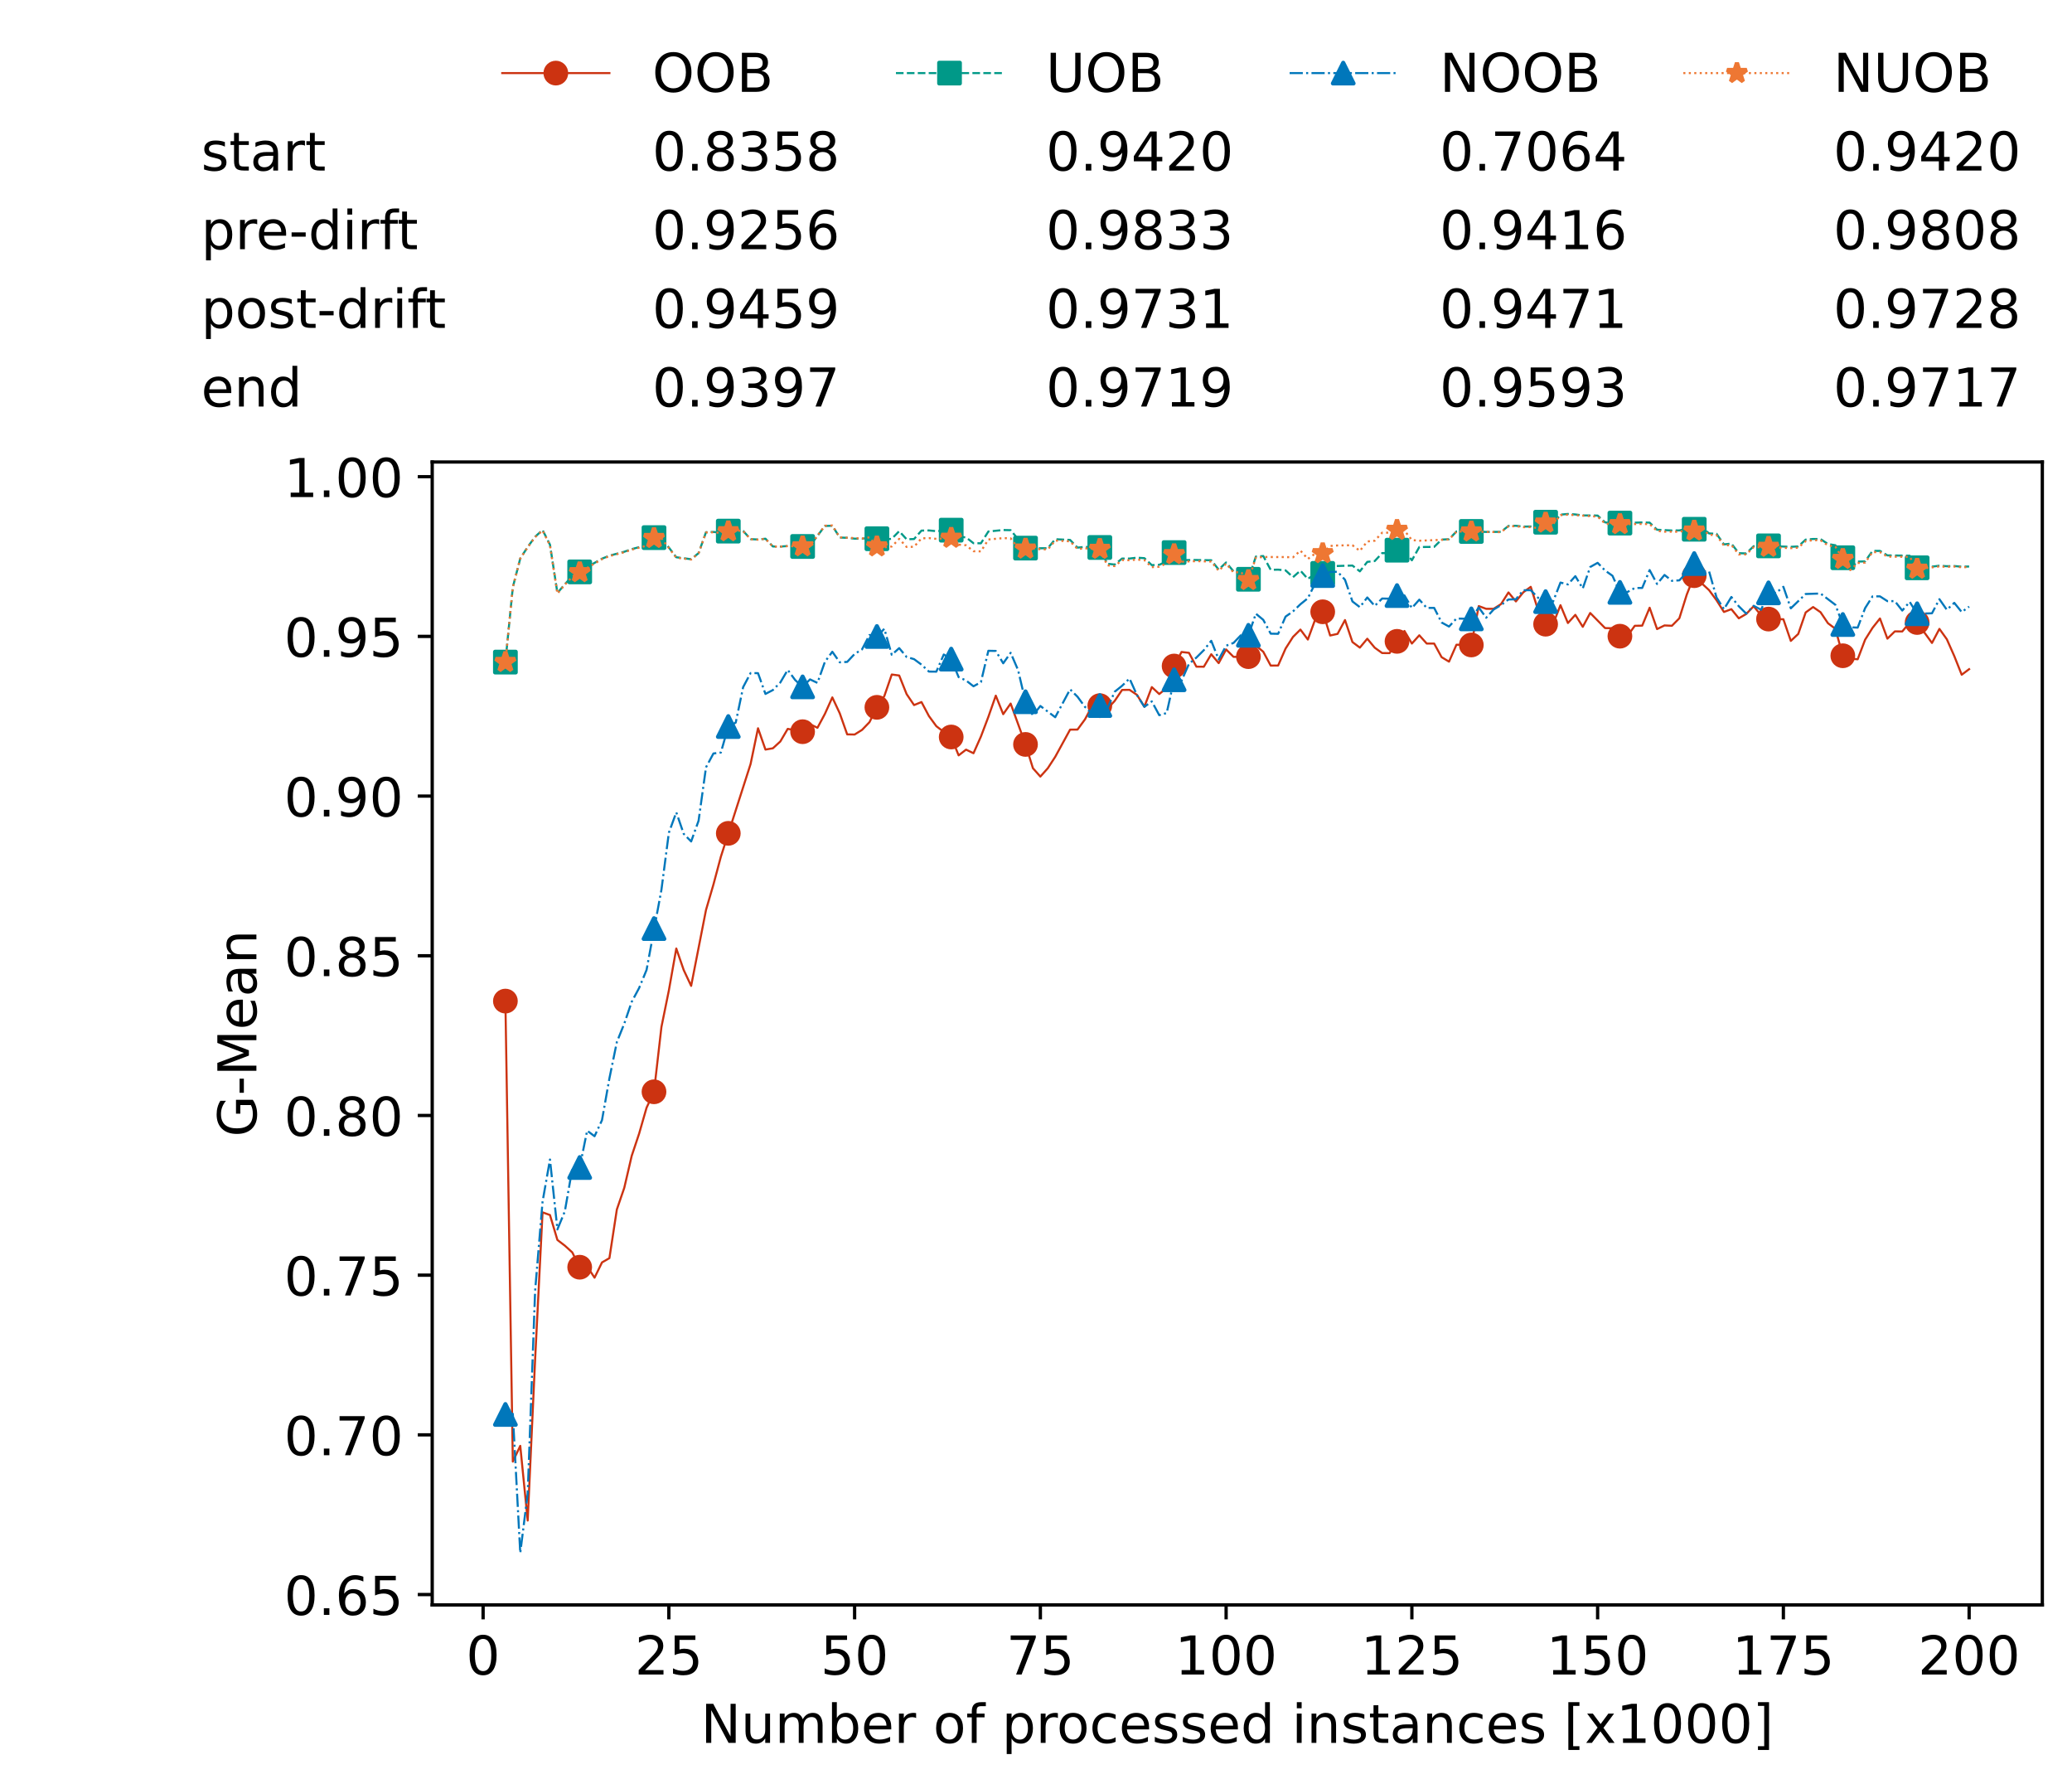 <?xml version="1.0" encoding="utf-8" standalone="no"?>
<!DOCTYPE svg PUBLIC "-//W3C//DTD SVG 1.1//EN"
  "http://www.w3.org/Graphics/SVG/1.1/DTD/svg11.dtd">
<!-- Created with matplotlib (https://matplotlib.org/) -->
<svg height="432.615pt" version="1.1" viewBox="0 0 502.65 432.615" width="502.65pt" xmlns="http://www.w3.org/2000/svg" xmlns:xlink="http://www.w3.org/1999/xlink">
 <defs>
  <style type="text/css">*{stroke-linecap:butt;stroke-linejoin:round;}</style>
 </defs>
 <g id="figure_1">
  <g id="patch_1">
   <path d="M 0 432.615 
L 502.65 432.615 
L 502.65 0 
L 0 0 
z
" style="fill:#ffffff;"/>
  </g>
  <g id="axes_1">
   <g id="patch_2">
    <path d="M 104.85 389.252 
L 495.45 389.252 
L 495.45 112.052 
L 104.85 112.052 
z
" style="fill:#ffffff;"/>
   </g>
   <g id="matplotlib.axis_1">
    <g id="xtick_1">
     <g id="line2d_1">
      <defs>
       <path d="M 0 0 
L 0 3.5 
" id="m01c300cfe4" style="stroke:#000000;stroke-width:0.8;"/>
      </defs>
      <g>
       <use style="stroke:#000000;stroke-width:0.8;" x="117.197" xlink:href="#m01c300cfe4" y="389.252"/>
      </g>
     </g>
     <g id="text_1">
      <!-- 0 -->
      <g transform="translate(113.061 406.13)scale(0.13 -0.13)">
       <defs>
        <path d="M 31.781 66.406 
Q 24.172 66.406 20.328 58.906 
Q 16.5 51.422 16.5 36.375 
Q 16.5 21.391 20.328 13.891 
Q 24.172 6.391 31.781 6.391 
Q 39.453 6.391 43.281 13.891 
Q 47.125 21.391 47.125 36.375 
Q 47.125 51.422 43.281 58.906 
Q 39.453 66.406 31.781 66.406 
z
M 31.781 74.219 
Q 44.047 74.219 50.516 64.516 
Q 56.984 54.828 56.984 36.375 
Q 56.984 17.969 50.516 8.266 
Q 44.047 -1.422 31.781 -1.422 
Q 19.531 -1.422 13.062 8.266 
Q 6.594 17.969 6.594 36.375 
Q 6.594 54.828 13.062 64.516 
Q 19.531 74.219 31.781 74.219 
z
" id="DejaVuSans-48"/>
       </defs>
       <use xlink:href="#DejaVuSans-48"/>
      </g>
     </g>
    </g>
    <g id="xtick_2">
     <g id="line2d_2">
      <g>
       <use style="stroke:#000000;stroke-width:0.8;" x="162.259" xlink:href="#m01c300cfe4" y="389.252"/>
      </g>
     </g>
     <g id="text_2">
      <!-- 25 -->
      <g transform="translate(153.988 406.13)scale(0.13 -0.13)">
       <defs>
        <path d="M 19.188 8.297 
L 53.609 8.297 
L 53.609 0 
L 7.328 0 
L 7.328 8.297 
Q 12.938 14.109 22.625 23.891 
Q 32.328 33.688 34.812 36.531 
Q 39.547 41.844 41.422 45.531 
Q 43.312 49.219 43.312 52.781 
Q 43.312 58.594 39.234 62.25 
Q 35.156 65.922 28.609 65.922 
Q 23.969 65.922 18.812 64.312 
Q 13.672 62.703 7.812 59.422 
L 7.812 69.391 
Q 13.766 71.781 18.938 73 
Q 24.125 74.219 28.422 74.219 
Q 39.75 74.219 46.484 68.547 
Q 53.219 62.891 53.219 53.422 
Q 53.219 48.922 51.531 44.891 
Q 49.859 40.875 45.406 35.406 
Q 44.188 33.984 37.641 27.219 
Q 31.109 20.453 19.188 8.297 
z
" id="DejaVuSans-50"/>
        <path d="M 10.797 72.906 
L 49.516 72.906 
L 49.516 64.594 
L 19.828 64.594 
L 19.828 46.734 
Q 21.969 47.469 24.109 47.828 
Q 26.266 48.188 28.422 48.188 
Q 40.625 48.188 47.75 41.5 
Q 54.891 34.812 54.891 23.391 
Q 54.891 11.625 47.562 5.094 
Q 40.234 -1.422 26.906 -1.422 
Q 22.312 -1.422 17.547 -0.641 
Q 12.797 0.141 7.719 1.703 
L 7.719 11.625 
Q 12.109 9.234 16.797 8.062 
Q 21.484 6.891 26.703 6.891 
Q 35.156 6.891 40.078 11.328 
Q 45.016 15.766 45.016 23.391 
Q 45.016 31 40.078 35.438 
Q 35.156 39.891 26.703 39.891 
Q 22.75 39.891 18.812 39.016 
Q 14.891 38.141 10.797 36.281 
z
" id="DejaVuSans-53"/>
       </defs>
       <use xlink:href="#DejaVuSans-50"/>
       <use x="63.623" xlink:href="#DejaVuSans-53"/>
      </g>
     </g>
    </g>
    <g id="xtick_3">
     <g id="line2d_3">
      <g>
       <use style="stroke:#000000;stroke-width:0.8;" x="207.322" xlink:href="#m01c300cfe4" y="389.252"/>
      </g>
     </g>
     <g id="text_3">
      <!-- 50 -->
      <g transform="translate(199.05 406.13)scale(0.13 -0.13)">
       <use xlink:href="#DejaVuSans-53"/>
       <use x="63.623" xlink:href="#DejaVuSans-48"/>
      </g>
     </g>
    </g>
    <g id="xtick_4">
     <g id="line2d_4">
      <g>
       <use style="stroke:#000000;stroke-width:0.8;" x="252.384" xlink:href="#m01c300cfe4" y="389.252"/>
      </g>
     </g>
     <g id="text_4">
      <!-- 75 -->
      <g transform="translate(244.113 406.13)scale(0.13 -0.13)">
       <defs>
        <path d="M 8.203 72.906 
L 55.078 72.906 
L 55.078 68.703 
L 28.609 0 
L 18.312 0 
L 43.219 64.594 
L 8.203 64.594 
z
" id="DejaVuSans-55"/>
       </defs>
       <use xlink:href="#DejaVuSans-55"/>
       <use x="63.623" xlink:href="#DejaVuSans-53"/>
      </g>
     </g>
    </g>
    <g id="xtick_5">
     <g id="line2d_5">
      <g>
       <use style="stroke:#000000;stroke-width:0.8;" x="297.446" xlink:href="#m01c300cfe4" y="389.252"/>
      </g>
     </g>
     <g id="text_5">
      <!-- 100 -->
      <g transform="translate(285.039 406.13)scale(0.13 -0.13)">
       <defs>
        <path d="M 12.406 8.297 
L 28.516 8.297 
L 28.516 63.922 
L 10.984 60.406 
L 10.984 69.391 
L 28.422 72.906 
L 38.281 72.906 
L 38.281 8.297 
L 54.391 8.297 
L 54.391 0 
L 12.406 0 
z
" id="DejaVuSans-49"/>
       </defs>
       <use xlink:href="#DejaVuSans-49"/>
       <use x="63.623" xlink:href="#DejaVuSans-48"/>
       <use x="127.246" xlink:href="#DejaVuSans-48"/>
      </g>
     </g>
    </g>
    <g id="xtick_6">
     <g id="line2d_6">
      <g>
       <use style="stroke:#000000;stroke-width:0.8;" x="342.509" xlink:href="#m01c300cfe4" y="389.252"/>
      </g>
     </g>
     <g id="text_6">
      <!-- 125 -->
      <g transform="translate(330.102 406.13)scale(0.13 -0.13)">
       <use xlink:href="#DejaVuSans-49"/>
       <use x="63.623" xlink:href="#DejaVuSans-50"/>
       <use x="127.246" xlink:href="#DejaVuSans-53"/>
      </g>
     </g>
    </g>
    <g id="xtick_7">
     <g id="line2d_7">
      <g>
       <use style="stroke:#000000;stroke-width:0.8;" x="387.571" xlink:href="#m01c300cfe4" y="389.252"/>
      </g>
     </g>
     <g id="text_7">
      <!-- 150 -->
      <g transform="translate(375.164 406.13)scale(0.13 -0.13)">
       <use xlink:href="#DejaVuSans-49"/>
       <use x="63.623" xlink:href="#DejaVuSans-53"/>
       <use x="127.246" xlink:href="#DejaVuSans-48"/>
      </g>
     </g>
    </g>
    <g id="xtick_8">
     <g id="line2d_8">
      <g>
       <use style="stroke:#000000;stroke-width:0.8;" x="432.633" xlink:href="#m01c300cfe4" y="389.252"/>
      </g>
     </g>
     <g id="text_8">
      <!-- 175 -->
      <g transform="translate(420.226 406.13)scale(0.13 -0.13)">
       <use xlink:href="#DejaVuSans-49"/>
       <use x="63.623" xlink:href="#DejaVuSans-55"/>
       <use x="127.246" xlink:href="#DejaVuSans-53"/>
      </g>
     </g>
    </g>
    <g id="xtick_9">
     <g id="line2d_9">
      <g>
       <use style="stroke:#000000;stroke-width:0.8;" x="477.695" xlink:href="#m01c300cfe4" y="389.252"/>
      </g>
     </g>
     <g id="text_9">
      <!-- 200 -->
      <g transform="translate(465.289 406.13)scale(0.13 -0.13)">
       <use xlink:href="#DejaVuSans-50"/>
       <use x="63.623" xlink:href="#DejaVuSans-48"/>
       <use x="127.246" xlink:href="#DejaVuSans-48"/>
      </g>
     </g>
    </g>
    <g id="text_10">
     <!-- Number of processed instances [x1000] -->
     <g transform="translate(170.025 422.711)scale(0.13 -0.13)">
      <defs>
       <path d="M 9.812 72.906 
L 23.094 72.906 
L 55.422 11.922 
L 55.422 72.906 
L 64.984 72.906 
L 64.984 0 
L 51.703 0 
L 19.391 60.984 
L 19.391 0 
L 9.812 0 
z
" id="DejaVuSans-78"/>
       <path d="M 8.5 21.578 
L 8.5 54.688 
L 17.484 54.688 
L 17.484 21.922 
Q 17.484 14.156 20.5 10.266 
Q 23.531 6.391 29.594 6.391 
Q 36.859 6.391 41.078 11.031 
Q 45.312 15.672 45.312 23.688 
L 45.312 54.688 
L 54.297 54.688 
L 54.297 0 
L 45.312 0 
L 45.312 8.406 
Q 42.047 3.422 37.719 1 
Q 33.406 -1.422 27.688 -1.422 
Q 18.266 -1.422 13.375 4.438 
Q 8.5 10.297 8.5 21.578 
z
M 31.109 56 
z
" id="DejaVuSans-117"/>
       <path d="M 52 44.188 
Q 55.375 50.25 60.062 53.125 
Q 64.75 56 71.094 56 
Q 79.641 56 84.281 50.016 
Q 88.922 44.047 88.922 33.016 
L 88.922 0 
L 79.891 0 
L 79.891 32.719 
Q 79.891 40.578 77.094 44.375 
Q 74.312 48.188 68.609 48.188 
Q 61.625 48.188 57.562 43.547 
Q 53.516 38.922 53.516 30.906 
L 53.516 0 
L 44.484 0 
L 44.484 32.719 
Q 44.484 40.625 41.703 44.406 
Q 38.922 48.188 33.109 48.188 
Q 26.219 48.188 22.156 43.531 
Q 18.109 38.875 18.109 30.906 
L 18.109 0 
L 9.078 0 
L 9.078 54.688 
L 18.109 54.688 
L 18.109 46.188 
Q 21.188 51.219 25.484 53.609 
Q 29.781 56 35.688 56 
Q 41.656 56 45.828 52.969 
Q 50 49.953 52 44.188 
z
" id="DejaVuSans-109"/>
       <path d="M 48.688 27.297 
Q 48.688 37.203 44.609 42.844 
Q 40.531 48.484 33.406 48.484 
Q 26.266 48.484 22.188 42.844 
Q 18.109 37.203 18.109 27.297 
Q 18.109 17.391 22.188 11.75 
Q 26.266 6.109 33.406 6.109 
Q 40.531 6.109 44.609 11.75 
Q 48.688 17.391 48.688 27.297 
z
M 18.109 46.391 
Q 20.953 51.266 25.266 53.625 
Q 29.594 56 35.594 56 
Q 45.562 56 51.781 48.094 
Q 58.016 40.188 58.016 27.297 
Q 58.016 14.406 51.781 6.484 
Q 45.562 -1.422 35.594 -1.422 
Q 29.594 -1.422 25.266 0.953 
Q 20.953 3.328 18.109 8.203 
L 18.109 0 
L 9.078 0 
L 9.078 75.984 
L 18.109 75.984 
z
" id="DejaVuSans-98"/>
       <path d="M 56.203 29.594 
L 56.203 25.203 
L 14.891 25.203 
Q 15.484 15.922 20.484 11.062 
Q 25.484 6.203 34.422 6.203 
Q 39.594 6.203 44.453 7.469 
Q 49.312 8.734 54.109 11.281 
L 54.109 2.781 
Q 49.266 0.734 44.188 -0.344 
Q 39.109 -1.422 33.891 -1.422 
Q 20.797 -1.422 13.156 6.188 
Q 5.516 13.812 5.516 26.812 
Q 5.516 40.234 12.766 48.109 
Q 20.016 56 32.328 56 
Q 43.359 56 49.781 48.891 
Q 56.203 41.797 56.203 29.594 
z
M 47.219 32.234 
Q 47.125 39.594 43.094 43.984 
Q 39.062 48.391 32.422 48.391 
Q 24.906 48.391 20.391 44.141 
Q 15.875 39.891 15.188 32.172 
z
" id="DejaVuSans-101"/>
       <path d="M 41.109 46.297 
Q 39.594 47.172 37.812 47.578 
Q 36.031 48 33.891 48 
Q 26.266 48 22.188 43.047 
Q 18.109 38.094 18.109 28.812 
L 18.109 0 
L 9.078 0 
L 9.078 54.688 
L 18.109 54.688 
L 18.109 46.188 
Q 20.953 51.172 25.484 53.578 
Q 30.031 56 36.531 56 
Q 37.453 56 38.578 55.875 
Q 39.703 55.766 41.062 55.516 
z
" id="DejaVuSans-114"/>
       <path id="DejaVuSans-32"/>
       <path d="M 30.609 48.391 
Q 23.391 48.391 19.188 42.75 
Q 14.984 37.109 14.984 27.297 
Q 14.984 17.484 19.156 11.844 
Q 23.344 6.203 30.609 6.203 
Q 37.797 6.203 41.984 11.859 
Q 46.188 17.531 46.188 27.297 
Q 46.188 37.016 41.984 42.703 
Q 37.797 48.391 30.609 48.391 
z
M 30.609 56 
Q 42.328 56 49.016 48.375 
Q 55.719 40.766 55.719 27.297 
Q 55.719 13.875 49.016 6.219 
Q 42.328 -1.422 30.609 -1.422 
Q 18.844 -1.422 12.172 6.219 
Q 5.516 13.875 5.516 27.297 
Q 5.516 40.766 12.172 48.375 
Q 18.844 56 30.609 56 
z
" id="DejaVuSans-111"/>
       <path d="M 37.109 75.984 
L 37.109 68.5 
L 28.516 68.5 
Q 23.688 68.5 21.797 66.547 
Q 19.922 64.594 19.922 59.516 
L 19.922 54.688 
L 34.719 54.688 
L 34.719 47.703 
L 19.922 47.703 
L 19.922 0 
L 10.891 0 
L 10.891 47.703 
L 2.297 47.703 
L 2.297 54.688 
L 10.891 54.688 
L 10.891 58.5 
Q 10.891 67.625 15.141 71.797 
Q 19.391 75.984 28.609 75.984 
z
" id="DejaVuSans-102"/>
       <path d="M 18.109 8.203 
L 18.109 -20.797 
L 9.078 -20.797 
L 9.078 54.688 
L 18.109 54.688 
L 18.109 46.391 
Q 20.953 51.266 25.266 53.625 
Q 29.594 56 35.594 56 
Q 45.562 56 51.781 48.094 
Q 58.016 40.188 58.016 27.297 
Q 58.016 14.406 51.781 6.484 
Q 45.562 -1.422 35.594 -1.422 
Q 29.594 -1.422 25.266 0.953 
Q 20.953 3.328 18.109 8.203 
z
M 48.688 27.297 
Q 48.688 37.203 44.609 42.844 
Q 40.531 48.484 33.406 48.484 
Q 26.266 48.484 22.188 42.844 
Q 18.109 37.203 18.109 27.297 
Q 18.109 17.391 22.188 11.75 
Q 26.266 6.109 33.406 6.109 
Q 40.531 6.109 44.609 11.75 
Q 48.688 17.391 48.688 27.297 
z
" id="DejaVuSans-112"/>
       <path d="M 48.781 52.594 
L 48.781 44.188 
Q 44.969 46.297 41.141 47.344 
Q 37.312 48.391 33.406 48.391 
Q 24.656 48.391 19.812 42.844 
Q 14.984 37.312 14.984 27.297 
Q 14.984 17.281 19.812 11.734 
Q 24.656 6.203 33.406 6.203 
Q 37.312 6.203 41.141 7.25 
Q 44.969 8.297 48.781 10.406 
L 48.781 2.094 
Q 45.016 0.344 40.984 -0.531 
Q 36.969 -1.422 32.422 -1.422 
Q 20.062 -1.422 12.781 6.344 
Q 5.516 14.109 5.516 27.297 
Q 5.516 40.672 12.859 48.328 
Q 20.219 56 33.016 56 
Q 37.156 56 41.109 55.141 
Q 45.062 54.297 48.781 52.594 
z
" id="DejaVuSans-99"/>
       <path d="M 44.281 53.078 
L 44.281 44.578 
Q 40.484 46.531 36.375 47.5 
Q 32.281 48.484 27.875 48.484 
Q 21.188 48.484 17.844 46.438 
Q 14.5 44.391 14.5 40.281 
Q 14.5 37.156 16.891 35.375 
Q 19.281 33.594 26.516 31.984 
L 29.594 31.297 
Q 39.156 29.25 43.188 25.516 
Q 47.219 21.781 47.219 15.094 
Q 47.219 7.469 41.188 3.016 
Q 35.156 -1.422 24.609 -1.422 
Q 20.219 -1.422 15.453 -0.562 
Q 10.688 0.297 5.422 2 
L 5.422 11.281 
Q 10.406 8.688 15.234 7.391 
Q 20.062 6.109 24.812 6.109 
Q 31.156 6.109 34.562 8.281 
Q 37.984 10.453 37.984 14.406 
Q 37.984 18.062 35.516 20.016 
Q 33.062 21.969 24.703 23.781 
L 21.578 24.516 
Q 13.234 26.266 9.516 29.906 
Q 5.812 33.547 5.812 39.891 
Q 5.812 47.609 11.281 51.797 
Q 16.75 56 26.812 56 
Q 31.781 56 36.172 55.266 
Q 40.578 54.547 44.281 53.078 
z
" id="DejaVuSans-115"/>
       <path d="M 45.406 46.391 
L 45.406 75.984 
L 54.391 75.984 
L 54.391 0 
L 45.406 0 
L 45.406 8.203 
Q 42.578 3.328 38.25 0.953 
Q 33.938 -1.422 27.875 -1.422 
Q 17.969 -1.422 11.734 6.484 
Q 5.516 14.406 5.516 27.297 
Q 5.516 40.188 11.734 48.094 
Q 17.969 56 27.875 56 
Q 33.938 56 38.25 53.625 
Q 42.578 51.266 45.406 46.391 
z
M 14.797 27.297 
Q 14.797 17.391 18.875 11.75 
Q 22.953 6.109 30.078 6.109 
Q 37.203 6.109 41.297 11.75 
Q 45.406 17.391 45.406 27.297 
Q 45.406 37.203 41.297 42.844 
Q 37.203 48.484 30.078 48.484 
Q 22.953 48.484 18.875 42.844 
Q 14.797 37.203 14.797 27.297 
z
" id="DejaVuSans-100"/>
       <path d="M 9.422 54.688 
L 18.406 54.688 
L 18.406 0 
L 9.422 0 
z
M 9.422 75.984 
L 18.406 75.984 
L 18.406 64.594 
L 9.422 64.594 
z
" id="DejaVuSans-105"/>
       <path d="M 54.891 33.016 
L 54.891 0 
L 45.906 0 
L 45.906 32.719 
Q 45.906 40.484 42.875 44.328 
Q 39.844 48.188 33.797 48.188 
Q 26.516 48.188 22.312 43.547 
Q 18.109 38.922 18.109 30.906 
L 18.109 0 
L 9.078 0 
L 9.078 54.688 
L 18.109 54.688 
L 18.109 46.188 
Q 21.344 51.125 25.703 53.562 
Q 30.078 56 35.797 56 
Q 45.219 56 50.047 50.172 
Q 54.891 44.344 54.891 33.016 
z
" id="DejaVuSans-110"/>
       <path d="M 18.312 70.219 
L 18.312 54.688 
L 36.812 54.688 
L 36.812 47.703 
L 18.312 47.703 
L 18.312 18.016 
Q 18.312 11.328 20.141 9.422 
Q 21.969 7.516 27.594 7.516 
L 36.812 7.516 
L 36.812 0 
L 27.594 0 
Q 17.188 0 13.234 3.875 
Q 9.281 7.766 9.281 18.016 
L 9.281 47.703 
L 2.688 47.703 
L 2.688 54.688 
L 9.281 54.688 
L 9.281 70.219 
z
" id="DejaVuSans-116"/>
       <path d="M 34.281 27.484 
Q 23.391 27.484 19.188 25 
Q 14.984 22.516 14.984 16.5 
Q 14.984 11.719 18.141 8.906 
Q 21.297 6.109 26.703 6.109 
Q 34.188 6.109 38.703 11.406 
Q 43.219 16.703 43.219 25.484 
L 43.219 27.484 
z
M 52.203 31.203 
L 52.203 0 
L 43.219 0 
L 43.219 8.297 
Q 40.141 3.328 35.547 0.953 
Q 30.953 -1.422 24.312 -1.422 
Q 15.922 -1.422 10.953 3.297 
Q 6 8.016 6 15.922 
Q 6 25.141 12.172 29.828 
Q 18.359 34.516 30.609 34.516 
L 43.219 34.516 
L 43.219 35.406 
Q 43.219 41.609 39.141 45 
Q 35.062 48.391 27.688 48.391 
Q 23 48.391 18.547 47.266 
Q 14.109 46.141 10.016 43.891 
L 10.016 52.203 
Q 14.938 54.109 19.578 55.047 
Q 24.219 56 28.609 56 
Q 40.484 56 46.344 49.844 
Q 52.203 43.703 52.203 31.203 
z
" id="DejaVuSans-97"/>
       <path d="M 8.594 75.984 
L 29.297 75.984 
L 29.297 69 
L 17.578 69 
L 17.578 -6.203 
L 29.297 -6.203 
L 29.297 -13.188 
L 8.594 -13.188 
z
" id="DejaVuSans-91"/>
       <path d="M 54.891 54.688 
L 35.109 28.078 
L 55.906 0 
L 45.312 0 
L 29.391 21.484 
L 13.484 0 
L 2.875 0 
L 24.125 28.609 
L 4.688 54.688 
L 15.281 54.688 
L 29.781 35.203 
L 44.281 54.688 
z
" id="DejaVuSans-120"/>
       <path d="M 30.422 75.984 
L 30.422 -13.188 
L 9.719 -13.188 
L 9.719 -6.203 
L 21.391 -6.203 
L 21.391 69 
L 9.719 69 
L 9.719 75.984 
z
" id="DejaVuSans-93"/>
      </defs>
      <use xlink:href="#DejaVuSans-78"/>
      <use x="74.805" xlink:href="#DejaVuSans-117"/>
      <use x="138.184" xlink:href="#DejaVuSans-109"/>
      <use x="235.596" xlink:href="#DejaVuSans-98"/>
      <use x="299.072" xlink:href="#DejaVuSans-101"/>
      <use x="360.596" xlink:href="#DejaVuSans-114"/>
      <use x="401.709" xlink:href="#DejaVuSans-32"/>
      <use x="433.496" xlink:href="#DejaVuSans-111"/>
      <use x="494.678" xlink:href="#DejaVuSans-102"/>
      <use x="529.883" xlink:href="#DejaVuSans-32"/>
      <use x="561.67" xlink:href="#DejaVuSans-112"/>
      <use x="625.146" xlink:href="#DejaVuSans-114"/>
      <use x="664.01" xlink:href="#DejaVuSans-111"/>
      <use x="725.191" xlink:href="#DejaVuSans-99"/>
      <use x="780.172" xlink:href="#DejaVuSans-101"/>
      <use x="841.695" xlink:href="#DejaVuSans-115"/>
      <use x="893.795" xlink:href="#DejaVuSans-115"/>
      <use x="945.895" xlink:href="#DejaVuSans-101"/>
      <use x="1007.418" xlink:href="#DejaVuSans-100"/>
      <use x="1070.895" xlink:href="#DejaVuSans-32"/>
      <use x="1102.682" xlink:href="#DejaVuSans-105"/>
      <use x="1130.465" xlink:href="#DejaVuSans-110"/>
      <use x="1193.844" xlink:href="#DejaVuSans-115"/>
      <use x="1245.943" xlink:href="#DejaVuSans-116"/>
      <use x="1285.152" xlink:href="#DejaVuSans-97"/>
      <use x="1346.432" xlink:href="#DejaVuSans-110"/>
      <use x="1409.811" xlink:href="#DejaVuSans-99"/>
      <use x="1464.791" xlink:href="#DejaVuSans-101"/>
      <use x="1526.314" xlink:href="#DejaVuSans-115"/>
      <use x="1578.414" xlink:href="#DejaVuSans-32"/>
      <use x="1610.201" xlink:href="#DejaVuSans-91"/>
      <use x="1649.215" xlink:href="#DejaVuSans-120"/>
      <use x="1708.395" xlink:href="#DejaVuSans-49"/>
      <use x="1772.018" xlink:href="#DejaVuSans-48"/>
      <use x="1835.641" xlink:href="#DejaVuSans-48"/>
      <use x="1899.264" xlink:href="#DejaVuSans-48"/>
      <use x="1962.887" xlink:href="#DejaVuSans-93"/>
     </g>
    </g>
   </g>
   <g id="matplotlib.axis_2">
    <g id="ytick_1">
     <g id="line2d_10">
      <defs>
       <path d="M 0 0 
L -3.5 0 
" id="mc23325c597" style="stroke:#000000;stroke-width:0.8;"/>
      </defs>
      <g>
       <use style="stroke:#000000;stroke-width:0.8;" x="104.85" xlink:href="#mc23325c597" y="386.732"/>
      </g>
     </g>
     <g id="text_11">
      <!-- 0.65 -->
      <g transform="translate(68.905 391.671)scale(0.13 -0.13)">
       <defs>
        <path d="M 10.688 12.406 
L 21 12.406 
L 21 0 
L 10.688 0 
z
" id="DejaVuSans-46"/>
        <path d="M 33.016 40.375 
Q 26.375 40.375 22.484 35.828 
Q 18.609 31.297 18.609 23.391 
Q 18.609 15.531 22.484 10.953 
Q 26.375 6.391 33.016 6.391 
Q 39.656 6.391 43.531 10.953 
Q 47.406 15.531 47.406 23.391 
Q 47.406 31.297 43.531 35.828 
Q 39.656 40.375 33.016 40.375 
z
M 52.594 71.297 
L 52.594 62.312 
Q 48.875 64.062 45.094 64.984 
Q 41.312 65.922 37.594 65.922 
Q 27.828 65.922 22.672 59.328 
Q 17.531 52.734 16.797 39.406 
Q 19.672 43.656 24.016 45.922 
Q 28.375 48.188 33.594 48.188 
Q 44.578 48.188 50.953 41.516 
Q 57.328 34.859 57.328 23.391 
Q 57.328 12.156 50.688 5.359 
Q 44.047 -1.422 33.016 -1.422 
Q 20.359 -1.422 13.672 8.266 
Q 6.984 17.969 6.984 36.375 
Q 6.984 53.656 15.188 63.938 
Q 23.391 74.219 37.203 74.219 
Q 40.922 74.219 44.703 73.484 
Q 48.484 72.75 52.594 71.297 
z
" id="DejaVuSans-54"/>
       </defs>
       <use xlink:href="#DejaVuSans-48"/>
       <use x="63.623" xlink:href="#DejaVuSans-46"/>
       <use x="95.41" xlink:href="#DejaVuSans-54"/>
       <use x="159.033" xlink:href="#DejaVuSans-53"/>
      </g>
     </g>
    </g>
    <g id="ytick_2">
     <g id="line2d_11">
      <g>
       <use style="stroke:#000000;stroke-width:0.8;" x="104.85" xlink:href="#mc23325c597" y="348.001"/>
      </g>
     </g>
     <g id="text_12">
      <!-- 0.70 -->
      <g transform="translate(68.905 352.94)scale(0.13 -0.13)">
       <use xlink:href="#DejaVuSans-48"/>
       <use x="63.623" xlink:href="#DejaVuSans-46"/>
       <use x="95.41" xlink:href="#DejaVuSans-55"/>
       <use x="159.033" xlink:href="#DejaVuSans-48"/>
      </g>
     </g>
    </g>
    <g id="ytick_3">
     <g id="line2d_12">
      <g>
       <use style="stroke:#000000;stroke-width:0.8;" x="104.85" xlink:href="#mc23325c597" y="309.27"/>
      </g>
     </g>
     <g id="text_13">
      <!-- 0.75 -->
      <g transform="translate(68.905 314.209)scale(0.13 -0.13)">
       <use xlink:href="#DejaVuSans-48"/>
       <use x="63.623" xlink:href="#DejaVuSans-46"/>
       <use x="95.41" xlink:href="#DejaVuSans-55"/>
       <use x="159.033" xlink:href="#DejaVuSans-53"/>
      </g>
     </g>
    </g>
    <g id="ytick_4">
     <g id="line2d_13">
      <g>
       <use style="stroke:#000000;stroke-width:0.8;" x="104.85" xlink:href="#mc23325c597" y="270.539"/>
      </g>
     </g>
     <g id="text_14">
      <!-- 0.80 -->
      <g transform="translate(68.905 275.478)scale(0.13 -0.13)">
       <defs>
        <path d="M 31.781 34.625 
Q 24.75 34.625 20.719 30.859 
Q 16.703 27.094 16.703 20.516 
Q 16.703 13.922 20.719 10.156 
Q 24.75 6.391 31.781 6.391 
Q 38.812 6.391 42.859 10.172 
Q 46.922 13.969 46.922 20.516 
Q 46.922 27.094 42.891 30.859 
Q 38.875 34.625 31.781 34.625 
z
M 21.922 38.812 
Q 15.578 40.375 12.031 44.719 
Q 8.5 49.078 8.5 55.328 
Q 8.5 64.062 14.719 69.141 
Q 20.953 74.219 31.781 74.219 
Q 42.672 74.219 48.875 69.141 
Q 55.078 64.062 55.078 55.328 
Q 55.078 49.078 51.531 44.719 
Q 48 40.375 41.703 38.812 
Q 48.828 37.156 52.797 32.312 
Q 56.781 27.484 56.781 20.516 
Q 56.781 9.906 50.312 4.234 
Q 43.844 -1.422 31.781 -1.422 
Q 19.734 -1.422 13.25 4.234 
Q 6.781 9.906 6.781 20.516 
Q 6.781 27.484 10.781 32.312 
Q 14.797 37.156 21.922 38.812 
z
M 18.312 54.391 
Q 18.312 48.734 21.844 45.562 
Q 25.391 42.391 31.781 42.391 
Q 38.141 42.391 41.719 45.562 
Q 45.312 48.734 45.312 54.391 
Q 45.312 60.062 41.719 63.234 
Q 38.141 66.406 31.781 66.406 
Q 25.391 66.406 21.844 63.234 
Q 18.312 60.062 18.312 54.391 
z
" id="DejaVuSans-56"/>
       </defs>
       <use xlink:href="#DejaVuSans-48"/>
       <use x="63.623" xlink:href="#DejaVuSans-46"/>
       <use x="95.41" xlink:href="#DejaVuSans-56"/>
       <use x="159.033" xlink:href="#DejaVuSans-48"/>
      </g>
     </g>
    </g>
    <g id="ytick_5">
     <g id="line2d_14">
      <g>
       <use style="stroke:#000000;stroke-width:0.8;" x="104.85" xlink:href="#mc23325c597" y="231.808"/>
      </g>
     </g>
     <g id="text_15">
      <!-- 0.85 -->
      <g transform="translate(68.905 236.747)scale(0.13 -0.13)">
       <use xlink:href="#DejaVuSans-48"/>
       <use x="63.623" xlink:href="#DejaVuSans-46"/>
       <use x="95.41" xlink:href="#DejaVuSans-56"/>
       <use x="159.033" xlink:href="#DejaVuSans-53"/>
      </g>
     </g>
    </g>
    <g id="ytick_6">
     <g id="line2d_15">
      <g>
       <use style="stroke:#000000;stroke-width:0.8;" x="104.85" xlink:href="#mc23325c597" y="193.077"/>
      </g>
     </g>
     <g id="text_16">
      <!-- 0.90 -->
      <g transform="translate(68.905 198.016)scale(0.13 -0.13)">
       <defs>
        <path d="M 10.984 1.516 
L 10.984 10.5 
Q 14.703 8.734 18.5 7.812 
Q 22.312 6.891 25.984 6.891 
Q 35.75 6.891 40.891 13.453 
Q 46.047 20.016 46.781 33.406 
Q 43.953 29.203 39.594 26.953 
Q 35.25 24.703 29.984 24.703 
Q 19.047 24.703 12.672 31.312 
Q 6.297 37.938 6.297 49.422 
Q 6.297 60.641 12.938 67.422 
Q 19.578 74.219 30.609 74.219 
Q 43.266 74.219 49.922 64.516 
Q 56.594 54.828 56.594 36.375 
Q 56.594 19.141 48.406 8.859 
Q 40.234 -1.422 26.422 -1.422 
Q 22.703 -1.422 18.891 -0.688 
Q 15.094 0.047 10.984 1.516 
z
M 30.609 32.422 
Q 37.25 32.422 41.125 36.953 
Q 45.016 41.5 45.016 49.422 
Q 45.016 57.281 41.125 61.844 
Q 37.25 66.406 30.609 66.406 
Q 23.969 66.406 20.094 61.844 
Q 16.219 57.281 16.219 49.422 
Q 16.219 41.5 20.094 36.953 
Q 23.969 32.422 30.609 32.422 
z
" id="DejaVuSans-57"/>
       </defs>
       <use xlink:href="#DejaVuSans-48"/>
       <use x="63.623" xlink:href="#DejaVuSans-46"/>
       <use x="95.41" xlink:href="#DejaVuSans-57"/>
       <use x="159.033" xlink:href="#DejaVuSans-48"/>
      </g>
     </g>
    </g>
    <g id="ytick_7">
     <g id="line2d_16">
      <g>
       <use style="stroke:#000000;stroke-width:0.8;" x="104.85" xlink:href="#mc23325c597" y="154.346"/>
      </g>
     </g>
     <g id="text_17">
      <!-- 0.95 -->
      <g transform="translate(68.905 159.285)scale(0.13 -0.13)">
       <use xlink:href="#DejaVuSans-48"/>
       <use x="63.623" xlink:href="#DejaVuSans-46"/>
       <use x="95.41" xlink:href="#DejaVuSans-57"/>
       <use x="159.033" xlink:href="#DejaVuSans-53"/>
      </g>
     </g>
    </g>
    <g id="ytick_8">
     <g id="line2d_17">
      <g>
       <use style="stroke:#000000;stroke-width:0.8;" x="104.85" xlink:href="#mc23325c597" y="115.616"/>
      </g>
     </g>
     <g id="text_18">
      <!-- 1.00 -->
      <g transform="translate(68.905 120.555)scale(0.13 -0.13)">
       <use xlink:href="#DejaVuSans-49"/>
       <use x="63.623" xlink:href="#DejaVuSans-46"/>
       <use x="95.41" xlink:href="#DejaVuSans-48"/>
       <use x="159.033" xlink:href="#DejaVuSans-48"/>
      </g>
     </g>
    </g>
    <g id="text_19">
     <!-- G-Mean -->
     <g transform="translate(62.201 275.744)rotate(-90)scale(0.13 -0.13)">
      <defs>
       <path d="M 59.516 10.406 
L 59.516 29.984 
L 43.406 29.984 
L 43.406 38.094 
L 69.281 38.094 
L 69.281 6.781 
Q 63.578 2.734 56.688 0.656 
Q 49.812 -1.422 42 -1.422 
Q 24.906 -1.422 15.25 8.562 
Q 5.609 18.562 5.609 36.375 
Q 5.609 54.25 15.25 64.234 
Q 24.906 74.219 42 74.219 
Q 49.125 74.219 55.547 72.453 
Q 61.969 70.703 67.391 67.281 
L 67.391 56.781 
Q 61.922 61.422 55.766 63.766 
Q 49.609 66.109 42.828 66.109 
Q 29.438 66.109 22.719 58.641 
Q 16.016 51.172 16.016 36.375 
Q 16.016 21.625 22.719 14.156 
Q 29.438 6.688 42.828 6.688 
Q 48.047 6.688 52.141 7.594 
Q 56.25 8.5 59.516 10.406 
z
" id="DejaVuSans-71"/>
       <path d="M 4.891 31.391 
L 31.203 31.391 
L 31.203 23.391 
L 4.891 23.391 
z
" id="DejaVuSans-45"/>
       <path d="M 9.812 72.906 
L 24.516 72.906 
L 43.109 23.297 
L 61.812 72.906 
L 76.516 72.906 
L 76.516 0 
L 66.891 0 
L 66.891 64.016 
L 48.094 14.016 
L 38.188 14.016 
L 19.391 64.016 
L 19.391 0 
L 9.812 0 
z
" id="DejaVuSans-77"/>
      </defs>
      <use xlink:href="#DejaVuSans-71"/>
      <use x="77.49" xlink:href="#DejaVuSans-45"/>
      <use x="113.574" xlink:href="#DejaVuSans-77"/>
      <use x="199.854" xlink:href="#DejaVuSans-101"/>
      <use x="261.377" xlink:href="#DejaVuSans-97"/>
      <use x="322.656" xlink:href="#DejaVuSans-110"/>
     </g>
    </g>
   </g>
   <g id="line2d_18"/>
   <g id="line2d_19"/>
   <g id="line2d_20"/>
   <g id="line2d_21"/>
   <g id="line2d_22"/>
   <g id="line2d_23">
    <path clip-path="url(#p90c54bb23f)" d="M 122.605 242.797 
L 124.407 354.484 
L 126.21 350.672 
L 128.012 368.784 
L 129.815 329.715 
L 131.617 294.032 
L 133.419 294.686 
L 135.222 300.731 
L 137.024 302.112 
L 138.827 303.744 
L 140.629 307.342 
L 142.432 307.144 
L 144.234 309.885 
L 146.037 306.185 
L 147.839 305.14 
L 149.642 293.344 
L 151.444 288.086 
L 153.247 280.336 
L 155.049 274.934 
L 156.852 268.654 
L 158.654 264.797 
L 160.457 249.09 
L 162.259 240.22 
L 164.062 230.05 
L 165.864 235.271 
L 167.667 239.108 
L 171.272 220.69 
L 173.074 214.528 
L 174.877 207.779 
L 182.087 185.295 
L 183.889 176.629 
L 185.692 181.795 
L 187.494 181.485 
L 189.297 179.836 
L 191.099 176.771 
L 194.704 177.462 
L 196.507 175.641 
L 198.309 176.515 
L 200.112 173.148 
L 201.914 169.144 
L 203.717 172.999 
L 205.519 178.11 
L 207.322 178.147 
L 209.124 177.025 
L 210.927 175.152 
L 212.729 171.552 
L 214.532 168.815 
L 216.334 163.592 
L 218.137 163.833 
L 219.939 168.345 
L 221.742 171.005 
L 223.544 170.273 
L 225.347 173.665 
L 227.149 176.128 
L 228.952 177.514 
L 230.754 178.748 
L 232.557 183.2 
L 234.359 181.812 
L 236.162 182.684 
L 237.964 178.636 
L 239.767 173.87 
L 241.569 168.72 
L 243.372 173.212 
L 245.174 170.638 
L 248.779 180.549 
L 250.581 186.321 
L 252.384 188.345 
L 254.186 186.323 
L 255.989 183.553 
L 259.594 176.962 
L 261.396 176.944 
L 263.199 174.482 
L 265.001 171.129 
L 266.804 171.146 
L 268.606 171.951 
L 270.409 170.002 
L 272.211 167.33 
L 274.014 167.31 
L 275.816 168.525 
L 277.619 171.396 
L 279.421 166.644 
L 281.224 168.33 
L 283.026 166.852 
L 284.829 161.534 
L 286.631 158.126 
L 288.434 158.335 
L 290.236 161.688 
L 292.039 161.707 
L 293.841 158.673 
L 295.644 160.83 
L 297.446 157.514 
L 299.249 159.315 
L 302.854 159.258 
L 304.656 156.558 
L 306.459 158.076 
L 308.261 161.429 
L 310.064 161.41 
L 311.866 157.307 
L 313.669 154.476 
L 315.471 152.693 
L 317.274 155.112 
L 319.076 150.181 
L 320.879 148.38 
L 322.681 154.132 
L 324.484 153.738 
L 326.286 150.385 
L 328.089 155.717 
L 329.891 157.069 
L 331.694 154.912 
L 333.496 157.087 
L 335.299 158.387 
L 337.101 158.407 
L 338.904 155.549 
L 340.706 153.032 
L 342.509 156.083 
L 344.311 154.08 
L 346.114 156.085 
L 347.916 156.085 
L 349.719 159.381 
L 351.521 160.471 
L 353.324 156.367 
L 356.928 156.426 
L 358.731 146.997 
L 360.533 147.659 
L 362.336 147.659 
L 364.138 146.518 
L 365.941 143.687 
L 367.743 145.862 
L 369.546 143.648 
L 371.348 142.329 
L 373.151 148.061 
L 374.953 151.385 
L 376.756 151.366 
L 378.558 146.778 
L 380.361 151.106 
L 382.163 149.12 
L 383.966 152.027 
L 385.768 148.672 
L 389.373 152.33 
L 391.176 152.369 
L 392.978 154.298 
L 394.781 154.279 
L 396.583 151.777 
L 398.386 151.738 
L 400.188 147.394 
L 401.991 152.572 
L 403.793 151.69 
L 405.596 151.769 
L 407.398 149.948 
L 409.201 144.197 
L 411.003 139.623 
L 412.806 141.462 
L 414.608 143.129 
L 416.411 145.569 
L 418.213 148.421 
L 420.016 147.746 
L 421.818 149.96 
L 423.621 148.908 
L 425.423 147.033 
L 427.226 149.244 
L 429.028 150.147 
L 432.633 150.186 
L 434.436 155.443 
L 436.238 153.756 
L 438.041 148.539 
L 439.843 147.227 
L 441.646 148.479 
L 443.448 151.154 
L 445.251 152.505 
L 447.053 159.043 
L 448.856 159.74 
L 450.658 159.894 
L 452.461 155.146 
L 454.263 152.275 
L 456.066 150.005 
L 457.868 154.894 
L 459.671 153.132 
L 461.473 153.152 
L 463.276 150.979 
L 465.078 150.979 
L 468.683 155.941 
L 470.485 152.525 
L 472.288 155.044 
L 474.09 159.112 
L 475.893 163.646 
L 477.695 162.295 
L 477.695 162.295 
" style="fill:none;stroke:#cc3311;stroke-linecap:square;stroke-width:0.5;"/>
    <defs>
     <path d="M 0 2.5 
C 0.663 2.5 1.299 2.237 1.768 1.768 
C 2.237 1.299 2.5 0.663 2.5 0 
C 2.5 -0.663 2.237 -1.299 1.768 -1.768 
C 1.299 -2.237 0.663 -2.5 0 -2.5 
C -0.663 -2.5 -1.299 -2.237 -1.768 -1.768 
C -2.237 -1.299 -2.5 -0.663 -2.5 0 
C -2.5 0.663 -2.237 1.299 -1.768 1.768 
C -1.299 2.237 -0.663 2.5 0 2.5 
z
" id="md412861727" style="stroke:#cc3311;"/>
    </defs>
    <g clip-path="url(#p90c54bb23f)">
     <use style="fill:#cc3311;stroke:#cc3311;" x="122.605" xlink:href="#md412861727" y="242.797"/>
     <use style="fill:#cc3311;stroke:#cc3311;" x="140.629" xlink:href="#md412861727" y="307.342"/>
     <use style="fill:#cc3311;stroke:#cc3311;" x="158.654" xlink:href="#md412861727" y="264.797"/>
     <use style="fill:#cc3311;stroke:#cc3311;" x="176.679" xlink:href="#md412861727" y="202.112"/>
     <use style="fill:#cc3311;stroke:#cc3311;" x="194.704" xlink:href="#md412861727" y="177.462"/>
     <use style="fill:#cc3311;stroke:#cc3311;" x="212.729" xlink:href="#md412861727" y="171.552"/>
     <use style="fill:#cc3311;stroke:#cc3311;" x="230.754" xlink:href="#md412861727" y="178.748"/>
     <use style="fill:#cc3311;stroke:#cc3311;" x="248.779" xlink:href="#md412861727" y="180.549"/>
     <use style="fill:#cc3311;stroke:#cc3311;" x="266.804" xlink:href="#md412861727" y="171.146"/>
     <use style="fill:#cc3311;stroke:#cc3311;" x="284.829" xlink:href="#md412861727" y="161.534"/>
     <use style="fill:#cc3311;stroke:#cc3311;" x="302.854" xlink:href="#md412861727" y="159.258"/>
     <use style="fill:#cc3311;stroke:#cc3311;" x="320.879" xlink:href="#md412861727" y="148.38"/>
     <use style="fill:#cc3311;stroke:#cc3311;" x="338.904" xlink:href="#md412861727" y="155.549"/>
     <use style="fill:#cc3311;stroke:#cc3311;" x="356.928" xlink:href="#md412861727" y="156.426"/>
     <use style="fill:#cc3311;stroke:#cc3311;" x="374.953" xlink:href="#md412861727" y="151.385"/>
     <use style="fill:#cc3311;stroke:#cc3311;" x="392.978" xlink:href="#md412861727" y="154.298"/>
     <use style="fill:#cc3311;stroke:#cc3311;" x="411.003" xlink:href="#md412861727" y="139.623"/>
     <use style="fill:#cc3311;stroke:#cc3311;" x="429.028" xlink:href="#md412861727" y="150.147"/>
     <use style="fill:#cc3311;stroke:#cc3311;" x="447.053" xlink:href="#md412861727" y="159.043"/>
     <use style="fill:#cc3311;stroke:#cc3311;" x="465.078" xlink:href="#md412861727" y="150.979"/>
    </g>
   </g>
   <g id="line2d_24"/>
   <g id="line2d_25"/>
   <g id="line2d_26"/>
   <g id="line2d_27"/>
   <g id="line2d_28">
    <path clip-path="url(#p90c54bb23f)" d="M 122.605 160.581 
L 124.407 142.426 
L 126.21 135.445 
L 128.012 132.653 
L 129.815 130.185 
L 131.617 128.538 
L 133.419 132.103 
L 135.222 143.821 
L 137.024 141.692 
L 138.827 139.753 
L 142.432 137.532 
L 146.037 135.497 
L 147.839 134.772 
L 151.444 133.817 
L 153.247 133.177 
L 156.852 132.229 
L 158.654 130.397 
L 160.457 130.437 
L 164.062 135.153 
L 167.667 135.63 
L 169.469 134.15 
L 171.272 129.071 
L 173.074 129.013 
L 174.877 129.191 
L 176.679 128.817 
L 178.482 128.582 
L 180.284 128.776 
L 182.087 130.75 
L 183.889 130.851 
L 185.692 130.653 
L 187.494 132.538 
L 189.297 132.557 
L 191.099 132.436 
L 194.704 132.537 
L 196.507 132.339 
L 200.112 127.565 
L 201.914 127.509 
L 203.717 130.366 
L 205.519 130.443 
L 207.322 130.642 
L 209.124 130.664 
L 210.927 130.406 
L 214.532 130.882 
L 216.334 130.668 
L 218.137 128.832 
L 219.939 130.792 
L 221.742 130.734 
L 223.544 128.687 
L 225.347 128.649 
L 227.149 128.827 
L 230.754 128.583 
L 232.557 130.193 
L 234.359 130.331 
L 236.162 131.747 
L 237.964 131.766 
L 239.767 128.905 
L 243.372 128.548 
L 245.174 128.586 
L 248.779 132.933 
L 250.581 132.832 
L 252.384 132.971 
L 254.186 132.953 
L 255.989 130.776 
L 259.594 130.953 
L 261.396 132.816 
L 263.199 132.639 
L 266.804 132.779 
L 268.606 136.729 
L 270.409 136.926 
L 272.211 135.469 
L 274.014 135.468 
L 275.816 135.253 
L 277.619 135.376 
L 279.421 137.064 
L 281.224 136.984 
L 283.026 136.187 
L 284.829 134.018 
L 286.631 135.842 
L 290.236 135.819 
L 293.841 135.88 
L 295.644 138.145 
L 297.446 136.42 
L 299.249 138.569 
L 301.051 138.49 
L 302.854 140.494 
L 304.656 134.992 
L 306.459 134.856 
L 308.261 138.197 
L 310.064 138.159 
L 311.866 138.335 
L 313.669 139.982 
L 315.471 138.391 
L 317.274 140.415 
L 319.076 139.129 
L 320.879 139.067 
L 322.681 137.32 
L 328.089 137.164 
L 329.891 138.577 
L 331.694 136.273 
L 333.496 136.075 
L 335.299 134.146 
L 337.101 134.144 
L 338.904 133.437 
L 340.706 133.594 
L 342.509 135.894 
L 344.311 132.674 
L 347.916 132.635 
L 349.719 130.868 
L 351.521 130.775 
L 353.324 128.906 
L 355.126 128.811 
L 360.533 129.01 
L 364.138 128.991 
L 365.941 127.558 
L 367.743 127.519 
L 369.546 127.714 
L 371.348 127.693 
L 373.151 127.971 
L 374.953 126.655 
L 376.756 127.014 
L 378.558 124.812 
L 380.361 124.652 
L 382.163 124.769 
L 383.966 125.005 
L 387.571 125.038 
L 389.373 126.687 
L 391.176 126.927 
L 398.386 126.71 
L 400.188 126.751 
L 401.991 128.477 
L 405.596 128.663 
L 407.398 128.642 
L 409.201 128.265 
L 411.003 128.362 
L 412.806 127.846 
L 414.608 129.378 
L 416.411 129.456 
L 418.213 132.036 
L 420.016 131.839 
L 421.818 134.163 
L 423.621 134.225 
L 425.423 132.478 
L 430.831 132.492 
L 434.436 132.625 
L 436.238 132.526 
L 438.041 130.879 
L 439.843 130.719 
L 441.646 130.739 
L 443.448 131.943 
L 445.251 132.243 
L 447.053 135.274 
L 448.856 137.937 
L 450.658 136.208 
L 452.461 136.15 
L 454.263 133.611 
L 456.066 133.611 
L 457.868 134.701 
L 463.276 134.779 
L 465.078 137.716 
L 466.881 137.656 
L 470.485 137.206 
L 472.288 137.326 
L 474.09 137.283 
L 475.893 137.441 
L 477.695 137.396 
L 477.695 137.396 
" style="fill:none;stroke:#009988;stroke-dasharray:1.85,0.8;stroke-dashoffset:0;stroke-width:0.5;"/>
    <defs>
     <path d="M -2.5 2.5 
L 2.5 2.5 
L 2.5 -2.5 
L -2.5 -2.5 
z
" id="m6b2c00e7e3" style="stroke:#009988;stroke-linejoin:miter;"/>
    </defs>
    <g clip-path="url(#p90c54bb23f)">
     <use style="fill:#009988;stroke:#009988;stroke-linejoin:miter;" x="122.605" xlink:href="#m6b2c00e7e3" y="160.581"/>
     <use style="fill:#009988;stroke:#009988;stroke-linejoin:miter;" x="140.629" xlink:href="#m6b2c00e7e3" y="138.704"/>
     <use style="fill:#009988;stroke:#009988;stroke-linejoin:miter;" x="158.654" xlink:href="#m6b2c00e7e3" y="130.397"/>
     <use style="fill:#009988;stroke:#009988;stroke-linejoin:miter;" x="176.679" xlink:href="#m6b2c00e7e3" y="128.817"/>
     <use style="fill:#009988;stroke:#009988;stroke-linejoin:miter;" x="194.704" xlink:href="#m6b2c00e7e3" y="132.537"/>
     <use style="fill:#009988;stroke:#009988;stroke-linejoin:miter;" x="212.729" xlink:href="#m6b2c00e7e3" y="130.663"/>
     <use style="fill:#009988;stroke:#009988;stroke-linejoin:miter;" x="230.754" xlink:href="#m6b2c00e7e3" y="128.583"/>
     <use style="fill:#009988;stroke:#009988;stroke-linejoin:miter;" x="248.779" xlink:href="#m6b2c00e7e3" y="132.933"/>
     <use style="fill:#009988;stroke:#009988;stroke-linejoin:miter;" x="266.804" xlink:href="#m6b2c00e7e3" y="132.779"/>
     <use style="fill:#009988;stroke:#009988;stroke-linejoin:miter;" x="284.829" xlink:href="#m6b2c00e7e3" y="134.018"/>
     <use style="fill:#009988;stroke:#009988;stroke-linejoin:miter;" x="302.854" xlink:href="#m6b2c00e7e3" y="140.494"/>
     <use style="fill:#009988;stroke:#009988;stroke-linejoin:miter;" x="320.879" xlink:href="#m6b2c00e7e3" y="139.067"/>
     <use style="fill:#009988;stroke:#009988;stroke-linejoin:miter;" x="338.904" xlink:href="#m6b2c00e7e3" y="133.437"/>
     <use style="fill:#009988;stroke:#009988;stroke-linejoin:miter;" x="356.928" xlink:href="#m6b2c00e7e3" y="128.891"/>
     <use style="fill:#009988;stroke:#009988;stroke-linejoin:miter;" x="374.953" xlink:href="#m6b2c00e7e3" y="126.655"/>
     <use style="fill:#009988;stroke:#009988;stroke-linejoin:miter;" x="392.978" xlink:href="#m6b2c00e7e3" y="126.868"/>
     <use style="fill:#009988;stroke:#009988;stroke-linejoin:miter;" x="411.003" xlink:href="#m6b2c00e7e3" y="128.362"/>
     <use style="fill:#009988;stroke:#009988;stroke-linejoin:miter;" x="429.028" xlink:href="#m6b2c00e7e3" y="132.394"/>
     <use style="fill:#009988;stroke:#009988;stroke-linejoin:miter;" x="447.053" xlink:href="#m6b2c00e7e3" y="135.274"/>
     <use style="fill:#009988;stroke:#009988;stroke-linejoin:miter;" x="465.078" xlink:href="#m6b2c00e7e3" y="137.716"/>
    </g>
   </g>
   <g id="line2d_29"/>
   <g id="line2d_30"/>
   <g id="line2d_31"/>
   <g id="line2d_32"/>
   <g id="line2d_33">
    <path clip-path="url(#p90c54bb23f)" d="M 122.605 343.049 
L 124.407 342.911 
L 126.21 376.652 
L 128.012 362.241 
L 129.815 313.072 
L 131.617 291.471 
L 133.419 281.222 
L 135.222 298.174 
L 137.024 293.79 
L 138.827 283.474 
L 140.629 283.159 
L 142.432 274.227 
L 144.234 275.573 
L 146.037 271.682 
L 147.839 261.538 
L 149.642 252.736 
L 151.444 248.264 
L 153.247 242.978 
L 155.049 239.618 
L 156.852 235.236 
L 160.457 215.803 
L 162.259 201.97 
L 164.062 197.023 
L 165.864 202.24 
L 167.667 204.088 
L 169.469 199.059 
L 171.272 186.097 
L 173.074 182.746 
L 174.877 182.513 
L 176.679 176.208 
L 178.482 175.252 
L 180.284 166.641 
L 182.087 163.245 
L 183.889 163.265 
L 185.692 168.301 
L 187.494 167.363 
L 189.297 165.528 
L 191.099 162.469 
L 192.902 164.933 
L 194.704 166.59 
L 196.507 164.775 
L 198.309 165.628 
L 200.112 160.523 
L 201.914 158.069 
L 203.717 160.632 
L 205.519 160.534 
L 207.322 158.611 
L 209.124 157.493 
L 210.927 154.014 
L 212.729 154.367 
L 214.532 152.502 
L 216.334 158.814 
L 218.137 157.192 
L 219.939 159.339 
L 221.742 159.867 
L 223.544 161.195 
L 225.347 162.88 
L 227.149 162.9 
L 228.952 158.735 
L 230.754 159.857 
L 232.557 164.224 
L 234.359 165.042 
L 236.162 166.448 
L 237.964 165.444 
L 239.767 157.836 
L 241.569 157.875 
L 243.372 160.874 
L 245.174 158.326 
L 246.976 162.516 
L 248.779 170.199 
L 250.581 173.52 
L 252.384 171.224 
L 255.989 173.953 
L 259.594 167.189 
L 261.396 168.983 
L 263.199 171.439 
L 265.001 173.199 
L 266.804 171.118 
L 268.606 171.938 
L 270.409 167.771 
L 272.211 166.327 
L 274.014 164.567 
L 275.816 168.583 
L 277.619 171.431 
L 279.421 170.114 
L 281.224 173.458 
L 283.026 172.937 
L 284.829 164.865 
L 286.631 165.115 
L 288.434 161.001 
L 290.236 159.485 
L 292.039 157.685 
L 293.841 155.421 
L 295.644 159.944 
L 297.446 156.602 
L 299.249 155.924 
L 301.051 154.047 
L 302.854 154.084 
L 304.656 148.838 
L 306.459 150.335 
L 308.261 153.685 
L 310.064 153.724 
L 311.866 149.551 
L 313.669 148.292 
L 315.471 146.551 
L 317.274 145.093 
L 319.076 141.424 
L 320.879 139.586 
L 322.681 138.708 
L 324.484 138.669 
L 326.286 140.615 
L 328.089 145.869 
L 329.891 147.255 
L 331.694 144.903 
L 333.496 146.96 
L 335.299 145.163 
L 337.101 145.202 
L 338.904 144.447 
L 340.706 144.408 
L 342.509 147.473 
L 344.311 145.434 
L 346.114 147.436 
L 347.916 147.436 
L 349.719 150.971 
L 351.521 151.964 
L 353.324 150.017 
L 356.928 150.096 
L 358.731 147.322 
L 360.533 149.82 
L 362.336 147.835 
L 364.138 146.745 
L 365.941 145.398 
L 367.743 145.342 
L 369.546 143.148 
L 371.348 143.147 
L 373.151 145.004 
L 374.953 145.912 
L 376.756 145.912 
L 378.558 141.292 
L 380.361 141.742 
L 382.163 139.74 
L 383.966 142.719 
L 385.768 137.518 
L 387.571 136.505 
L 389.373 138.361 
L 391.176 139.647 
L 392.978 143.671 
L 394.781 143.592 
L 396.583 142.612 
L 398.386 142.592 
L 400.188 138.258 
L 401.991 141.638 
L 403.793 139.445 
L 405.596 140.872 
L 407.398 140.754 
L 409.201 138.858 
L 411.003 136.683 
L 412.806 138.54 
L 414.608 138.58 
L 416.411 144.898 
L 418.213 147.747 
L 420.016 144.788 
L 421.818 147.037 
L 423.621 148.817 
L 425.423 146.922 
L 427.226 147.886 
L 429.028 143.784 
L 430.831 143.823 
L 432.633 142.324 
L 434.436 147.542 
L 438.041 144.063 
L 441.646 143.948 
L 445.251 146.689 
L 447.053 151.461 
L 448.856 152.139 
L 450.658 152.218 
L 452.461 147.488 
L 454.263 144.639 
L 456.066 144.639 
L 457.868 145.796 
L 459.671 145.796 
L 461.473 148.083 
L 463.276 145.97 
L 465.078 148.858 
L 468.683 148.741 
L 470.485 145.324 
L 472.288 147.897 
L 474.09 146.213 
L 475.893 148.445 
L 477.695 147.133 
L 477.695 147.133 
" style="fill:none;stroke:#0077bb;stroke-dasharray:3.2,0.8,0.5,0.8;stroke-dashoffset:0;stroke-width:0.5;"/>
    <defs>
     <path d="M 0 -2.5 
L -2.5 2.5 
L 2.5 2.5 
z
" id="m72e0b863c9" style="stroke:#0077bb;stroke-linejoin:miter;"/>
    </defs>
    <g clip-path="url(#p90c54bb23f)">
     <use style="fill:#0077bb;stroke:#0077bb;stroke-linejoin:miter;" x="122.605" xlink:href="#m72e0b863c9" y="343.049"/>
     <use style="fill:#0077bb;stroke:#0077bb;stroke-linejoin:miter;" x="140.629" xlink:href="#m72e0b863c9" y="283.159"/>
     <use style="fill:#0077bb;stroke:#0077bb;stroke-linejoin:miter;" x="158.654" xlink:href="#m72e0b863c9" y="225.208"/>
     <use style="fill:#0077bb;stroke:#0077bb;stroke-linejoin:miter;" x="176.679" xlink:href="#m72e0b863c9" y="176.208"/>
     <use style="fill:#0077bb;stroke:#0077bb;stroke-linejoin:miter;" x="194.704" xlink:href="#m72e0b863c9" y="166.59"/>
     <use style="fill:#0077bb;stroke:#0077bb;stroke-linejoin:miter;" x="212.729" xlink:href="#m72e0b863c9" y="154.367"/>
     <use style="fill:#0077bb;stroke:#0077bb;stroke-linejoin:miter;" x="230.754" xlink:href="#m72e0b863c9" y="159.857"/>
     <use style="fill:#0077bb;stroke:#0077bb;stroke-linejoin:miter;" x="248.779" xlink:href="#m72e0b863c9" y="170.199"/>
     <use style="fill:#0077bb;stroke:#0077bb;stroke-linejoin:miter;" x="266.804" xlink:href="#m72e0b863c9" y="171.118"/>
     <use style="fill:#0077bb;stroke:#0077bb;stroke-linejoin:miter;" x="284.829" xlink:href="#m72e0b863c9" y="164.865"/>
     <use style="fill:#0077bb;stroke:#0077bb;stroke-linejoin:miter;" x="302.854" xlink:href="#m72e0b863c9" y="154.084"/>
     <use style="fill:#0077bb;stroke:#0077bb;stroke-linejoin:miter;" x="320.879" xlink:href="#m72e0b863c9" y="139.586"/>
     <use style="fill:#0077bb;stroke:#0077bb;stroke-linejoin:miter;" x="338.904" xlink:href="#m72e0b863c9" y="144.447"/>
     <use style="fill:#0077bb;stroke:#0077bb;stroke-linejoin:miter;" x="356.928" xlink:href="#m72e0b863c9" y="150.096"/>
     <use style="fill:#0077bb;stroke:#0077bb;stroke-linejoin:miter;" x="374.953" xlink:href="#m72e0b863c9" y="145.912"/>
     <use style="fill:#0077bb;stroke:#0077bb;stroke-linejoin:miter;" x="392.978" xlink:href="#m72e0b863c9" y="143.671"/>
     <use style="fill:#0077bb;stroke:#0077bb;stroke-linejoin:miter;" x="411.003" xlink:href="#m72e0b863c9" y="136.683"/>
     <use style="fill:#0077bb;stroke:#0077bb;stroke-linejoin:miter;" x="429.028" xlink:href="#m72e0b863c9" y="143.784"/>
     <use style="fill:#0077bb;stroke:#0077bb;stroke-linejoin:miter;" x="447.053" xlink:href="#m72e0b863c9" y="151.461"/>
     <use style="fill:#0077bb;stroke:#0077bb;stroke-linejoin:miter;" x="465.078" xlink:href="#m72e0b863c9" y="148.858"/>
    </g>
   </g>
   <g id="line2d_34"/>
   <g id="line2d_35"/>
   <g id="line2d_36"/>
   <g id="line2d_37"/>
   <g id="line2d_38">
    <path clip-path="url(#p90c54bb23f)" d="M 122.605 160.581 
L 124.407 142.426 
L 126.21 135.445 
L 128.012 132.752 
L 129.815 130.264 
L 131.617 128.67 
L 133.419 132.269 
L 135.222 143.967 
L 137.024 141.821 
L 138.827 139.869 
L 146.037 135.609 
L 147.839 134.876 
L 151.444 133.932 
L 153.247 133.308 
L 156.852 132.347 
L 158.654 130.514 
L 160.457 130.554 
L 164.062 135.251 
L 167.667 135.708 
L 169.469 134.209 
L 171.272 129.15 
L 173.074 129.092 
L 174.877 129.251 
L 176.679 128.876 
L 178.482 128.641 
L 180.284 128.816 
L 182.087 130.789 
L 183.889 130.89 
L 185.692 130.673 
L 187.494 132.558 
L 189.297 132.576 
L 191.099 132.456 
L 194.704 132.536 
L 196.507 132.319 
L 200.112 127.506 
L 201.914 127.45 
L 203.717 130.325 
L 209.124 130.603 
L 210.927 130.326 
L 212.729 132.544 
L 214.532 132.763 
L 216.334 132.549 
L 218.137 130.693 
L 219.939 132.653 
L 221.742 132.614 
L 223.544 130.568 
L 225.347 130.51 
L 227.149 130.688 
L 230.754 130.464 
L 232.557 132.094 
L 234.359 132.251 
L 236.162 133.687 
L 237.964 133.726 
L 239.767 130.846 
L 243.372 130.509 
L 245.174 130.567 
L 246.976 132.88 
L 248.779 133.086 
L 250.581 133.025 
L 252.384 133.203 
L 254.186 133.264 
L 255.989 131.107 
L 259.594 131.285 
L 261.396 133.148 
L 263.199 132.99 
L 266.804 133.15 
L 268.606 137.1 
L 270.409 137.297 
L 272.211 135.841 
L 274.014 135.878 
L 275.816 135.723 
L 277.619 135.847 
L 279.421 137.551 
L 281.224 137.452 
L 283.026 136.618 
L 284.829 134.432 
L 286.631 136.235 
L 290.236 136.092 
L 293.841 136.193 
L 295.644 138.44 
L 297.446 136.695 
L 299.249 138.843 
L 301.051 138.745 
L 302.854 140.711 
L 304.656 135.249 
L 306.459 135.093 
L 311.866 135.111 
L 313.669 135.169 
L 315.471 133.54 
L 317.274 135.564 
L 319.076 134.239 
L 320.879 134.197 
L 322.681 132.412 
L 324.484 132.294 
L 328.089 132.236 
L 329.891 133.607 
L 331.694 131.322 
L 333.496 131.144 
L 335.299 129.195 
L 337.101 129.194 
L 338.904 128.543 
L 340.706 128.681 
L 342.509 130.982 
L 344.311 131.144 
L 349.719 130.926 
L 351.521 130.834 
L 353.324 128.965 
L 355.126 128.889 
L 364.138 129.07 
L 365.941 127.658 
L 367.743 127.619 
L 369.546 127.853 
L 371.348 127.832 
L 373.151 128.11 
L 374.953 126.774 
L 376.756 127.134 
L 378.558 124.951 
L 380.361 124.83 
L 387.571 125.296 
L 389.373 126.963 
L 391.176 127.203 
L 398.386 127.065 
L 400.188 127.126 
L 401.991 128.754 
L 403.793 128.955 
L 407.398 128.96 
L 409.201 128.602 
L 411.003 128.719 
L 412.806 128.183 
L 414.608 129.715 
L 416.411 129.773 
L 418.213 132.333 
L 420.016 132.156 
L 421.818 134.461 
L 423.621 134.463 
L 425.423 132.697 
L 430.831 132.791 
L 434.436 132.943 
L 436.238 132.824 
L 438.041 131.255 
L 439.843 131.015 
L 441.646 131.035 
L 443.448 132.277 
L 445.251 132.578 
L 447.053 135.589 
L 448.856 138.271 
L 450.658 136.542 
L 452.461 136.445 
L 454.263 133.906 
L 456.066 133.906 
L 457.868 134.995 
L 463.276 135.053 
L 465.078 137.97 
L 466.881 137.832 
L 470.485 137.381 
L 472.288 137.482 
L 474.09 137.4 
L 475.893 137.577 
L 477.695 137.532 
L 477.695 137.532 
" style="fill:none;stroke:#ee7733;stroke-dasharray:0.5,0.825;stroke-dashoffset:0;stroke-width:0.5;"/>
    <defs>
     <path d="M 0 -2.5 
L -0.561 -0.773 
L -2.378 -0.773 
L -0.908 0.295 
L -1.469 2.023 
L -0 0.955 
L 1.469 2.023 
L 0.908 0.295 
L 2.378 -0.773 
L 0.561 -0.773 
z
" id="m31e2629f5b" style="stroke:#ee7733;stroke-linejoin:bevel;"/>
    </defs>
    <g clip-path="url(#p90c54bb23f)">
     <use style="fill:#ee7733;stroke:#ee7733;stroke-linejoin:bevel;" x="122.605" xlink:href="#m31e2629f5b" y="160.581"/>
     <use style="fill:#ee7733;stroke:#ee7733;stroke-linejoin:bevel;" x="140.629" xlink:href="#m31e2629f5b" y="138.81"/>
     <use style="fill:#ee7733;stroke:#ee7733;stroke-linejoin:bevel;" x="158.654" xlink:href="#m31e2629f5b" y="130.514"/>
     <use style="fill:#ee7733;stroke:#ee7733;stroke-linejoin:bevel;" x="176.679" xlink:href="#m31e2629f5b" y="128.876"/>
     <use style="fill:#ee7733;stroke:#ee7733;stroke-linejoin:bevel;" x="194.704" xlink:href="#m31e2629f5b" y="132.536"/>
     <use style="fill:#ee7733;stroke:#ee7733;stroke-linejoin:bevel;" x="212.729" xlink:href="#m31e2629f5b" y="132.544"/>
     <use style="fill:#ee7733;stroke:#ee7733;stroke-linejoin:bevel;" x="230.754" xlink:href="#m31e2629f5b" y="130.464"/>
     <use style="fill:#ee7733;stroke:#ee7733;stroke-linejoin:bevel;" x="248.779" xlink:href="#m31e2629f5b" y="133.086"/>
     <use style="fill:#ee7733;stroke:#ee7733;stroke-linejoin:bevel;" x="266.804" xlink:href="#m31e2629f5b" y="133.15"/>
     <use style="fill:#ee7733;stroke:#ee7733;stroke-linejoin:bevel;" x="284.829" xlink:href="#m31e2629f5b" y="134.432"/>
     <use style="fill:#ee7733;stroke:#ee7733;stroke-linejoin:bevel;" x="302.854" xlink:href="#m31e2629f5b" y="140.711"/>
     <use style="fill:#ee7733;stroke:#ee7733;stroke-linejoin:bevel;" x="320.879" xlink:href="#m31e2629f5b" y="134.197"/>
     <use style="fill:#ee7733;stroke:#ee7733;stroke-linejoin:bevel;" x="338.904" xlink:href="#m31e2629f5b" y="128.543"/>
     <use style="fill:#ee7733;stroke:#ee7733;stroke-linejoin:bevel;" x="356.928" xlink:href="#m31e2629f5b" y="128.93"/>
     <use style="fill:#ee7733;stroke:#ee7733;stroke-linejoin:bevel;" x="374.953" xlink:href="#m31e2629f5b" y="126.774"/>
     <use style="fill:#ee7733;stroke:#ee7733;stroke-linejoin:bevel;" x="392.978" xlink:href="#m31e2629f5b" y="127.144"/>
     <use style="fill:#ee7733;stroke:#ee7733;stroke-linejoin:bevel;" x="411.003" xlink:href="#m31e2629f5b" y="128.719"/>
     <use style="fill:#ee7733;stroke:#ee7733;stroke-linejoin:bevel;" x="429.028" xlink:href="#m31e2629f5b" y="132.653"/>
     <use style="fill:#ee7733;stroke:#ee7733;stroke-linejoin:bevel;" x="447.053" xlink:href="#m31e2629f5b" y="135.589"/>
     <use style="fill:#ee7733;stroke:#ee7733;stroke-linejoin:bevel;" x="465.078" xlink:href="#m31e2629f5b" y="137.97"/>
    </g>
   </g>
   <g id="line2d_39"/>
   <g id="line2d_40"/>
   <g id="line2d_41"/>
   <g id="line2d_42"/>
   <g id="patch_3">
    <path d="M 104.85 389.252 
L 104.85 112.052 
" style="fill:none;stroke:#000000;stroke-linecap:square;stroke-linejoin:miter;stroke-width:0.8;"/>
   </g>
   <g id="patch_4">
    <path d="M 495.45 389.252 
L 495.45 112.052 
" style="fill:none;stroke:#000000;stroke-linecap:square;stroke-linejoin:miter;stroke-width:0.8;"/>
   </g>
   <g id="patch_5">
    <path d="M 104.85 389.252 
L 495.45 389.252 
" style="fill:none;stroke:#000000;stroke-linecap:square;stroke-linejoin:miter;stroke-width:0.8;"/>
   </g>
   <g id="patch_6">
    <path d="M 104.85 112.052 
L 495.45 112.052 
" style="fill:none;stroke:#000000;stroke-linecap:square;stroke-linejoin:miter;stroke-width:0.8;"/>
   </g>
   <g id="legend_1">
    <g id="line2d_43"/>
    <g id="line2d_44"/>
    <g id="text_20">
     <!--   -->
     <g transform="translate(48.8 22.278)scale(0.13 -0.13)">
      <use xlink:href="#DejaVuSans-32"/>
     </g>
    </g>
    <g id="line2d_45"/>
    <g id="line2d_46"/>
    <g id="text_21">
     <!-- start -->
     <g transform="translate(48.8 41.36)scale(0.13 -0.13)">
      <use xlink:href="#DejaVuSans-115"/>
      <use x="52.1" xlink:href="#DejaVuSans-116"/>
      <use x="91.309" xlink:href="#DejaVuSans-97"/>
      <use x="152.588" xlink:href="#DejaVuSans-114"/>
      <use x="193.701" xlink:href="#DejaVuSans-116"/>
     </g>
    </g>
    <g id="line2d_47"/>
    <g id="line2d_48"/>
    <g id="text_22">
     <!-- pre-dirft -->
     <g transform="translate(48.8 60.441)scale(0.13 -0.13)">
      <use xlink:href="#DejaVuSans-112"/>
      <use x="63.477" xlink:href="#DejaVuSans-114"/>
      <use x="102.34" xlink:href="#DejaVuSans-101"/>
      <use x="163.863" xlink:href="#DejaVuSans-45"/>
      <use x="199.947" xlink:href="#DejaVuSans-100"/>
      <use x="263.424" xlink:href="#DejaVuSans-105"/>
      <use x="291.207" xlink:href="#DejaVuSans-114"/>
      <use x="332.32" xlink:href="#DejaVuSans-102"/>
      <use x="365.775" xlink:href="#DejaVuSans-116"/>
     </g>
    </g>
    <g id="line2d_49"/>
    <g id="line2d_50"/>
    <g id="text_23">
     <!-- post-drift -->
     <g transform="translate(48.8 79.523)scale(0.13 -0.13)">
      <use xlink:href="#DejaVuSans-112"/>
      <use x="63.477" xlink:href="#DejaVuSans-111"/>
      <use x="124.658" xlink:href="#DejaVuSans-115"/>
      <use x="176.758" xlink:href="#DejaVuSans-116"/>
      <use x="215.967" xlink:href="#DejaVuSans-45"/>
      <use x="252.051" xlink:href="#DejaVuSans-100"/>
      <use x="315.527" xlink:href="#DejaVuSans-114"/>
      <use x="356.641" xlink:href="#DejaVuSans-105"/>
      <use x="384.424" xlink:href="#DejaVuSans-102"/>
      <use x="417.879" xlink:href="#DejaVuSans-116"/>
     </g>
    </g>
    <g id="line2d_51"/>
    <g id="line2d_52"/>
    <g id="text_24">
     <!-- end -->
     <g transform="translate(48.8 98.604)scale(0.13 -0.13)">
      <use xlink:href="#DejaVuSans-101"/>
      <use x="61.523" xlink:href="#DejaVuSans-110"/>
      <use x="124.902" xlink:href="#DejaVuSans-100"/>
     </g>
    </g>
    <g id="line2d_53">
     <path d="M 121.84 17.728 
L 147.84 17.728 
" style="fill:none;stroke:#cc3311;stroke-linecap:square;stroke-width:0.5;"/>
    </g>
    <g id="line2d_54">
     <g>
      <use style="fill:#cc3311;stroke:#cc3311;" x="134.84" xlink:href="#md412861727" y="17.728"/>
     </g>
    </g>
    <g id="text_25">
     <!-- OOB -->
     <g transform="translate(158.24 22.278)scale(0.13 -0.13)">
      <defs>
       <path d="M 39.406 66.219 
Q 28.656 66.219 22.328 58.203 
Q 16.016 50.203 16.016 36.375 
Q 16.016 22.609 22.328 14.594 
Q 28.656 6.594 39.406 6.594 
Q 50.141 6.594 56.422 14.594 
Q 62.703 22.609 62.703 36.375 
Q 62.703 50.203 56.422 58.203 
Q 50.141 66.219 39.406 66.219 
z
M 39.406 74.219 
Q 54.734 74.219 63.906 63.938 
Q 73.094 53.656 73.094 36.375 
Q 73.094 19.141 63.906 8.859 
Q 54.734 -1.422 39.406 -1.422 
Q 24.031 -1.422 14.812 8.828 
Q 5.609 19.094 5.609 36.375 
Q 5.609 53.656 14.812 63.938 
Q 24.031 74.219 39.406 74.219 
z
" id="DejaVuSans-79"/>
       <path d="M 19.672 34.812 
L 19.672 8.109 
L 35.5 8.109 
Q 43.453 8.109 47.281 11.406 
Q 51.125 14.703 51.125 21.484 
Q 51.125 28.328 47.281 31.562 
Q 43.453 34.812 35.5 34.812 
z
M 19.672 64.797 
L 19.672 42.828 
L 34.281 42.828 
Q 41.5 42.828 45.031 45.531 
Q 48.578 48.25 48.578 53.812 
Q 48.578 59.328 45.031 62.062 
Q 41.5 64.797 34.281 64.797 
z
M 9.812 72.906 
L 35.016 72.906 
Q 46.297 72.906 52.391 68.219 
Q 58.5 63.531 58.5 54.891 
Q 58.5 48.188 55.375 44.234 
Q 52.25 40.281 46.188 39.312 
Q 53.469 37.75 57.5 32.781 
Q 61.531 27.828 61.531 20.406 
Q 61.531 10.641 54.891 5.312 
Q 48.25 0 35.984 0 
L 9.812 0 
z
" id="DejaVuSans-66"/>
      </defs>
      <use xlink:href="#DejaVuSans-79"/>
      <use x="78.711" xlink:href="#DejaVuSans-79"/>
      <use x="157.422" xlink:href="#DejaVuSans-66"/>
     </g>
    </g>
    <g id="line2d_55"/>
    <g id="line2d_56"/>
    <g id="text_26">
     <!-- 0.8358 -->
     <g transform="translate(158.24 41.36)scale(0.13 -0.13)">
      <defs>
       <path d="M 40.578 39.312 
Q 47.656 37.797 51.625 33 
Q 55.609 28.219 55.609 21.188 
Q 55.609 10.406 48.188 4.484 
Q 40.766 -1.422 27.094 -1.422 
Q 22.516 -1.422 17.656 -0.516 
Q 12.797 0.391 7.625 2.203 
L 7.625 11.719 
Q 11.719 9.328 16.594 8.109 
Q 21.484 6.891 26.812 6.891 
Q 36.078 6.891 40.938 10.547 
Q 45.797 14.203 45.797 21.188 
Q 45.797 27.641 41.281 31.266 
Q 36.766 34.906 28.719 34.906 
L 20.219 34.906 
L 20.219 43.016 
L 29.109 43.016 
Q 36.375 43.016 40.234 45.922 
Q 44.094 48.828 44.094 54.297 
Q 44.094 59.906 40.109 62.906 
Q 36.141 65.922 28.719 65.922 
Q 24.656 65.922 20.016 65.031 
Q 15.375 64.156 9.812 62.312 
L 9.812 71.094 
Q 15.438 72.656 20.344 73.438 
Q 25.25 74.219 29.594 74.219 
Q 40.828 74.219 47.359 69.109 
Q 53.906 64.016 53.906 55.328 
Q 53.906 49.266 50.438 45.094 
Q 46.969 40.922 40.578 39.312 
z
" id="DejaVuSans-51"/>
      </defs>
      <use xlink:href="#DejaVuSans-48"/>
      <use x="63.623" xlink:href="#DejaVuSans-46"/>
      <use x="95.41" xlink:href="#DejaVuSans-56"/>
      <use x="159.033" xlink:href="#DejaVuSans-51"/>
      <use x="222.656" xlink:href="#DejaVuSans-53"/>
      <use x="286.279" xlink:href="#DejaVuSans-56"/>
     </g>
    </g>
    <g id="line2d_57"/>
    <g id="line2d_58"/>
    <g id="text_27">
     <!-- 0.9256 -->
     <g transform="translate(158.24 60.441)scale(0.13 -0.13)">
      <use xlink:href="#DejaVuSans-48"/>
      <use x="63.623" xlink:href="#DejaVuSans-46"/>
      <use x="95.41" xlink:href="#DejaVuSans-57"/>
      <use x="159.033" xlink:href="#DejaVuSans-50"/>
      <use x="222.656" xlink:href="#DejaVuSans-53"/>
      <use x="286.279" xlink:href="#DejaVuSans-54"/>
     </g>
    </g>
    <g id="line2d_59"/>
    <g id="line2d_60"/>
    <g id="text_28">
     <!-- 0.9459 -->
     <g transform="translate(158.24 79.523)scale(0.13 -0.13)">
      <defs>
       <path d="M 37.797 64.312 
L 12.891 25.391 
L 37.797 25.391 
z
M 35.203 72.906 
L 47.609 72.906 
L 47.609 25.391 
L 58.016 25.391 
L 58.016 17.188 
L 47.609 17.188 
L 47.609 0 
L 37.797 0 
L 37.797 17.188 
L 4.891 17.188 
L 4.891 26.703 
z
" id="DejaVuSans-52"/>
      </defs>
      <use xlink:href="#DejaVuSans-48"/>
      <use x="63.623" xlink:href="#DejaVuSans-46"/>
      <use x="95.41" xlink:href="#DejaVuSans-57"/>
      <use x="159.033" xlink:href="#DejaVuSans-52"/>
      <use x="222.656" xlink:href="#DejaVuSans-53"/>
      <use x="286.279" xlink:href="#DejaVuSans-57"/>
     </g>
    </g>
    <g id="line2d_61"/>
    <g id="line2d_62"/>
    <g id="text_29">
     <!-- 0.9397 -->
     <g transform="translate(158.24 98.604)scale(0.13 -0.13)">
      <use xlink:href="#DejaVuSans-48"/>
      <use x="63.623" xlink:href="#DejaVuSans-46"/>
      <use x="95.41" xlink:href="#DejaVuSans-57"/>
      <use x="159.033" xlink:href="#DejaVuSans-51"/>
      <use x="222.656" xlink:href="#DejaVuSans-57"/>
      <use x="286.279" xlink:href="#DejaVuSans-55"/>
     </g>
    </g>
    <g id="line2d_63">
     <path d="M 217.347 17.728 
L 243.347 17.728 
" style="fill:none;stroke:#009988;stroke-dasharray:1.85,0.8;stroke-dashoffset:0;stroke-width:0.5;"/>
    </g>
    <g id="line2d_64">
     <g>
      <use style="fill:#009988;stroke:#009988;stroke-linejoin:miter;" x="230.347" xlink:href="#m6b2c00e7e3" y="17.728"/>
     </g>
    </g>
    <g id="text_30">
     <!-- UOB -->
     <g transform="translate(253.747 22.278)scale(0.13 -0.13)">
      <defs>
       <path d="M 8.688 72.906 
L 18.609 72.906 
L 18.609 28.609 
Q 18.609 16.891 22.844 11.734 
Q 27.094 6.594 36.625 6.594 
Q 46.094 6.594 50.344 11.734 
Q 54.594 16.891 54.594 28.609 
L 54.594 72.906 
L 64.5 72.906 
L 64.5 27.391 
Q 64.5 13.141 57.438 5.859 
Q 50.391 -1.422 36.625 -1.422 
Q 22.797 -1.422 15.734 5.859 
Q 8.688 13.141 8.688 27.391 
z
" id="DejaVuSans-85"/>
      </defs>
      <use xlink:href="#DejaVuSans-85"/>
      <use x="73.193" xlink:href="#DejaVuSans-79"/>
      <use x="151.904" xlink:href="#DejaVuSans-66"/>
     </g>
    </g>
    <g id="line2d_65"/>
    <g id="line2d_66"/>
    <g id="text_31">
     <!-- 0.9420 -->
     <g transform="translate(253.747 41.36)scale(0.13 -0.13)">
      <use xlink:href="#DejaVuSans-48"/>
      <use x="63.623" xlink:href="#DejaVuSans-46"/>
      <use x="95.41" xlink:href="#DejaVuSans-57"/>
      <use x="159.033" xlink:href="#DejaVuSans-52"/>
      <use x="222.656" xlink:href="#DejaVuSans-50"/>
      <use x="286.279" xlink:href="#DejaVuSans-48"/>
     </g>
    </g>
    <g id="line2d_67"/>
    <g id="line2d_68"/>
    <g id="text_32">
     <!-- 0.9833 -->
     <g transform="translate(253.747 60.441)scale(0.13 -0.13)">
      <use xlink:href="#DejaVuSans-48"/>
      <use x="63.623" xlink:href="#DejaVuSans-46"/>
      <use x="95.41" xlink:href="#DejaVuSans-57"/>
      <use x="159.033" xlink:href="#DejaVuSans-56"/>
      <use x="222.656" xlink:href="#DejaVuSans-51"/>
      <use x="286.279" xlink:href="#DejaVuSans-51"/>
     </g>
    </g>
    <g id="line2d_69"/>
    <g id="line2d_70"/>
    <g id="text_33">
     <!-- 0.9731 -->
     <g transform="translate(253.747 79.523)scale(0.13 -0.13)">
      <use xlink:href="#DejaVuSans-48"/>
      <use x="63.623" xlink:href="#DejaVuSans-46"/>
      <use x="95.41" xlink:href="#DejaVuSans-57"/>
      <use x="159.033" xlink:href="#DejaVuSans-55"/>
      <use x="222.656" xlink:href="#DejaVuSans-51"/>
      <use x="286.279" xlink:href="#DejaVuSans-49"/>
     </g>
    </g>
    <g id="line2d_71"/>
    <g id="line2d_72"/>
    <g id="text_34">
     <!-- 0.9719 -->
     <g transform="translate(253.747 98.604)scale(0.13 -0.13)">
      <use xlink:href="#DejaVuSans-48"/>
      <use x="63.623" xlink:href="#DejaVuSans-46"/>
      <use x="95.41" xlink:href="#DejaVuSans-57"/>
      <use x="159.033" xlink:href="#DejaVuSans-55"/>
      <use x="222.656" xlink:href="#DejaVuSans-49"/>
      <use x="286.279" xlink:href="#DejaVuSans-57"/>
     </g>
    </g>
    <g id="line2d_73">
     <path d="M 312.855 17.728 
L 338.855 17.728 
" style="fill:none;stroke:#0077bb;stroke-dasharray:3.2,0.8,0.5,0.8;stroke-dashoffset:0;stroke-width:0.5;"/>
    </g>
    <g id="line2d_74">
     <g>
      <use style="fill:#0077bb;stroke:#0077bb;stroke-linejoin:miter;" x="325.855" xlink:href="#m72e0b863c9" y="17.728"/>
     </g>
    </g>
    <g id="text_35">
     <!-- NOOB -->
     <g transform="translate(349.255 22.278)scale(0.13 -0.13)">
      <use xlink:href="#DejaVuSans-78"/>
      <use x="74.805" xlink:href="#DejaVuSans-79"/>
      <use x="153.516" xlink:href="#DejaVuSans-79"/>
      <use x="232.227" xlink:href="#DejaVuSans-66"/>
     </g>
    </g>
    <g id="line2d_75"/>
    <g id="line2d_76"/>
    <g id="text_36">
     <!-- 0.7064 -->
     <g transform="translate(349.255 41.36)scale(0.13 -0.13)">
      <use xlink:href="#DejaVuSans-48"/>
      <use x="63.623" xlink:href="#DejaVuSans-46"/>
      <use x="95.41" xlink:href="#DejaVuSans-55"/>
      <use x="159.033" xlink:href="#DejaVuSans-48"/>
      <use x="222.656" xlink:href="#DejaVuSans-54"/>
      <use x="286.279" xlink:href="#DejaVuSans-52"/>
     </g>
    </g>
    <g id="line2d_77"/>
    <g id="line2d_78"/>
    <g id="text_37">
     <!-- 0.9416 -->
     <g transform="translate(349.255 60.441)scale(0.13 -0.13)">
      <use xlink:href="#DejaVuSans-48"/>
      <use x="63.623" xlink:href="#DejaVuSans-46"/>
      <use x="95.41" xlink:href="#DejaVuSans-57"/>
      <use x="159.033" xlink:href="#DejaVuSans-52"/>
      <use x="222.656" xlink:href="#DejaVuSans-49"/>
      <use x="286.279" xlink:href="#DejaVuSans-54"/>
     </g>
    </g>
    <g id="line2d_79"/>
    <g id="line2d_80"/>
    <g id="text_38">
     <!-- 0.9471 -->
     <g transform="translate(349.255 79.523)scale(0.13 -0.13)">
      <use xlink:href="#DejaVuSans-48"/>
      <use x="63.623" xlink:href="#DejaVuSans-46"/>
      <use x="95.41" xlink:href="#DejaVuSans-57"/>
      <use x="159.033" xlink:href="#DejaVuSans-52"/>
      <use x="222.656" xlink:href="#DejaVuSans-55"/>
      <use x="286.279" xlink:href="#DejaVuSans-49"/>
     </g>
    </g>
    <g id="line2d_81"/>
    <g id="line2d_82"/>
    <g id="text_39">
     <!-- 0.9593 -->
     <g transform="translate(349.255 98.604)scale(0.13 -0.13)">
      <use xlink:href="#DejaVuSans-48"/>
      <use x="63.623" xlink:href="#DejaVuSans-46"/>
      <use x="95.41" xlink:href="#DejaVuSans-57"/>
      <use x="159.033" xlink:href="#DejaVuSans-53"/>
      <use x="222.656" xlink:href="#DejaVuSans-57"/>
      <use x="286.279" xlink:href="#DejaVuSans-51"/>
     </g>
    </g>
    <g id="line2d_83">
     <path d="M 408.362 17.728 
L 434.362 17.728 
" style="fill:none;stroke:#ee7733;stroke-dasharray:0.5,0.825;stroke-dashoffset:0;stroke-width:0.5;"/>
    </g>
    <g id="line2d_84">
     <g>
      <use style="fill:#ee7733;stroke:#ee7733;stroke-linejoin:bevel;" x="421.362" xlink:href="#m31e2629f5b" y="17.728"/>
     </g>
    </g>
    <g id="text_40">
     <!-- NUOB -->
     <g transform="translate(444.762 22.278)scale(0.13 -0.13)">
      <use xlink:href="#DejaVuSans-78"/>
      <use x="74.805" xlink:href="#DejaVuSans-85"/>
      <use x="147.998" xlink:href="#DejaVuSans-79"/>
      <use x="226.709" xlink:href="#DejaVuSans-66"/>
     </g>
    </g>
    <g id="line2d_85"/>
    <g id="line2d_86"/>
    <g id="text_41">
     <!-- 0.9420 -->
     <g transform="translate(444.762 41.36)scale(0.13 -0.13)">
      <use xlink:href="#DejaVuSans-48"/>
      <use x="63.623" xlink:href="#DejaVuSans-46"/>
      <use x="95.41" xlink:href="#DejaVuSans-57"/>
      <use x="159.033" xlink:href="#DejaVuSans-52"/>
      <use x="222.656" xlink:href="#DejaVuSans-50"/>
      <use x="286.279" xlink:href="#DejaVuSans-48"/>
     </g>
    </g>
    <g id="line2d_87"/>
    <g id="line2d_88"/>
    <g id="text_42">
     <!-- 0.9808 -->
     <g transform="translate(444.762 60.441)scale(0.13 -0.13)">
      <use xlink:href="#DejaVuSans-48"/>
      <use x="63.623" xlink:href="#DejaVuSans-46"/>
      <use x="95.41" xlink:href="#DejaVuSans-57"/>
      <use x="159.033" xlink:href="#DejaVuSans-56"/>
      <use x="222.656" xlink:href="#DejaVuSans-48"/>
      <use x="286.279" xlink:href="#DejaVuSans-56"/>
     </g>
    </g>
    <g id="line2d_89"/>
    <g id="line2d_90"/>
    <g id="text_43">
     <!-- 0.9728 -->
     <g transform="translate(444.762 79.523)scale(0.13 -0.13)">
      <use xlink:href="#DejaVuSans-48"/>
      <use x="63.623" xlink:href="#DejaVuSans-46"/>
      <use x="95.41" xlink:href="#DejaVuSans-57"/>
      <use x="159.033" xlink:href="#DejaVuSans-55"/>
      <use x="222.656" xlink:href="#DejaVuSans-50"/>
      <use x="286.279" xlink:href="#DejaVuSans-56"/>
     </g>
    </g>
    <g id="line2d_91"/>
    <g id="line2d_92"/>
    <g id="text_44">
     <!-- 0.9717 -->
     <g transform="translate(444.762 98.604)scale(0.13 -0.13)">
      <use xlink:href="#DejaVuSans-48"/>
      <use x="63.623" xlink:href="#DejaVuSans-46"/>
      <use x="95.41" xlink:href="#DejaVuSans-57"/>
      <use x="159.033" xlink:href="#DejaVuSans-55"/>
      <use x="222.656" xlink:href="#DejaVuSans-49"/>
      <use x="286.279" xlink:href="#DejaVuSans-55"/>
     </g>
    </g>
   </g>
  </g>
 </g>
 <defs>
  <clipPath id="p90c54bb23f">
   <rect height="277.2" width="390.6" x="104.85" y="112.052"/>
  </clipPath>
 </defs>
</svg>
